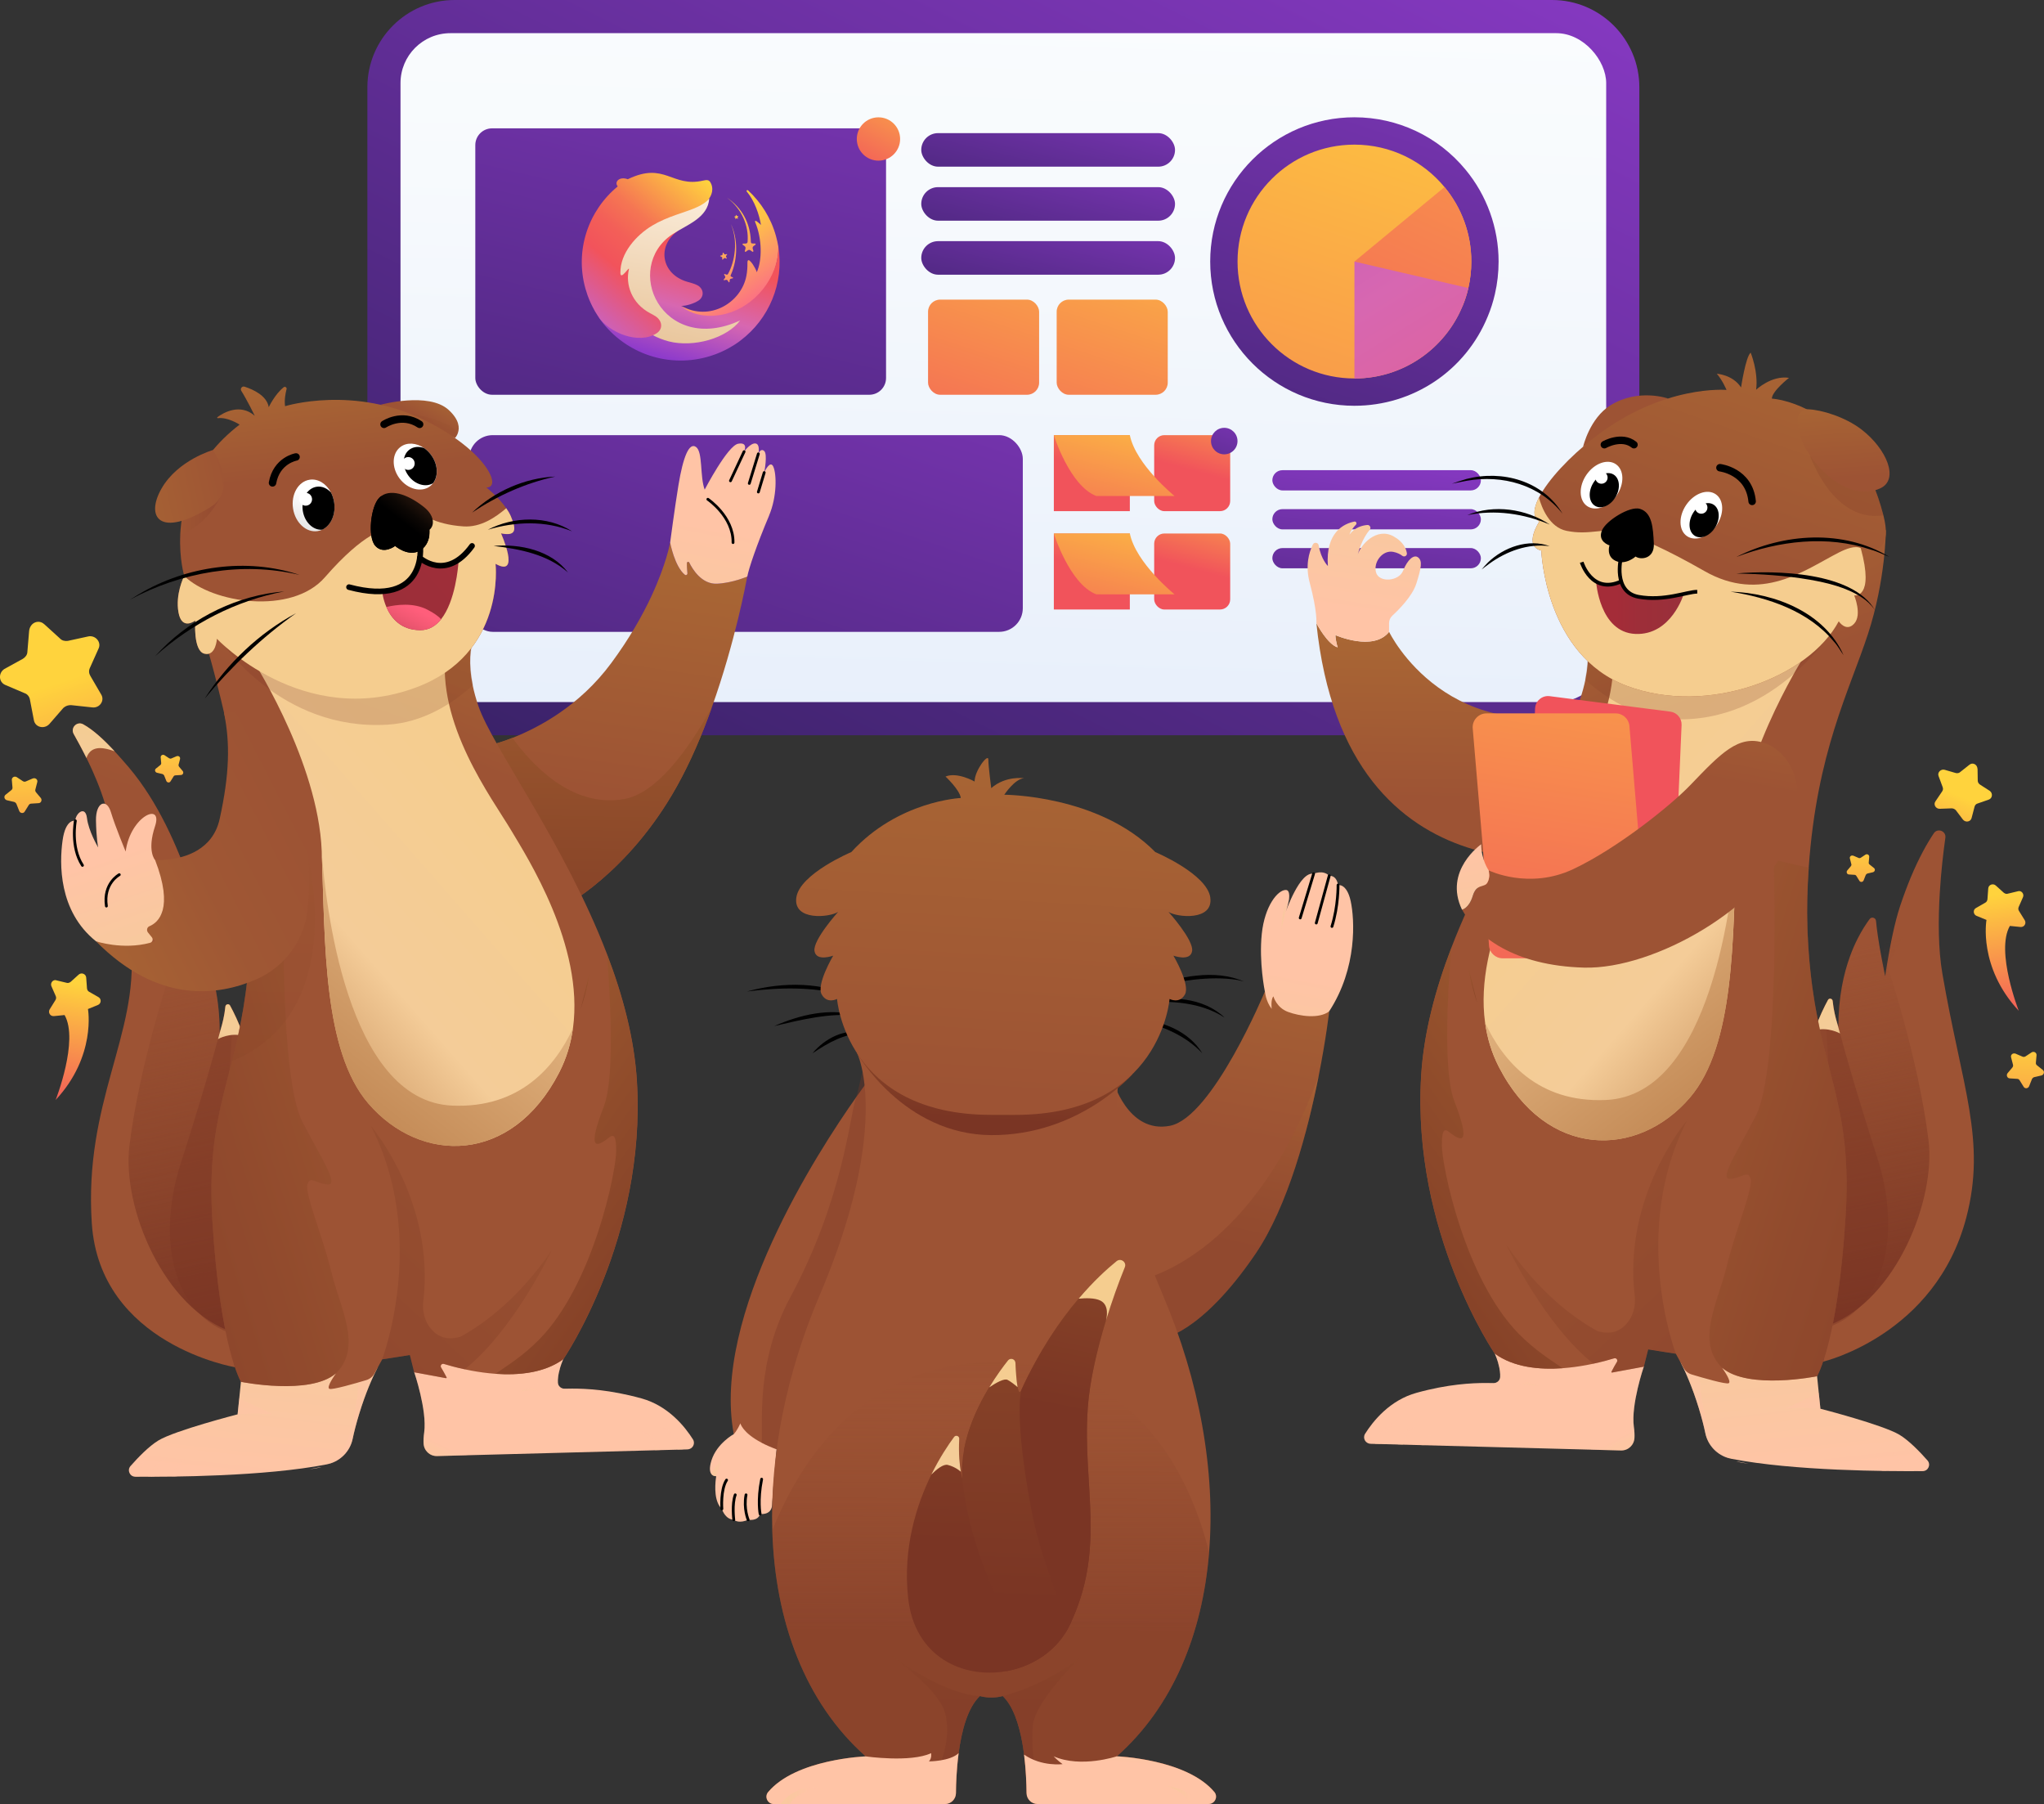 <?xml version="1.0" encoding="UTF-8"?><svg xmlns="http://www.w3.org/2000/svg" xmlns:xlink="http://www.w3.org/1999/xlink" viewBox="0 0 547.31 482.95"><rect x="0" y="0" width="547.31" height="482.95" fill="#333333" stroke="none"/><defs><style>.cls-1{stroke-width:1.5px;}.cls-1,.cls-2,.cls-3,.cls-4{fill:none;stroke:#000;stroke-miterlimit:10;}.cls-1,.cls-2,.cls-4{stroke-linecap:round;}.cls-5{fill:url(#linear-gradient-135);}.cls-5,.cls-6,.cls-7{opacity:.51;}.cls-8{fill:url(#linear-gradient-100);}.cls-8,.cls-9,.cls-10,.cls-11,.cls-12,.cls-13{opacity:.35;}.cls-9{fill:url(#linear-gradient-136);}.cls-10{fill:url(#linear-gradient-131);}.cls-11{fill:url(#linear-gradient-137);}.cls-12{fill:url(#linear-gradient-133);}.cls-14{fill:url(#linear-gradient-132);}.cls-15{fill:url(#linear-gradient-130);}.cls-16{fill:url(#linear-gradient-134);}.cls-17{fill:url(#linear-gradient-139);}.cls-18{fill:url(#linear-gradient-138);}.cls-19{fill:url(#linear-gradient-117);}.cls-20{fill:url(#linear-gradient-118);}.cls-21{fill:url(#linear-gradient-111);}.cls-22{fill:url(#linear-gradient-112);}.cls-23{fill:url(#linear-gradient-127);}.cls-24{fill:url(#linear-gradient-128);}.cls-25{fill:url(#linear-gradient-113);}.cls-26{fill:url(#linear-gradient-114);}.cls-27{fill:url(#linear-gradient-115);}.cls-28{fill:url(#linear-gradient-119);}.cls-29{fill:url(#linear-gradient-106);}.cls-30{fill:url(#linear-gradient-123);}.cls-31{fill:url(#linear-gradient-129);}.cls-32{fill:url(#linear-gradient-122);}.cls-33{fill:url(#linear-gradient-121);}.cls-34{fill:url(#linear-gradient-101);}.cls-35{fill:url(#linear-gradient-126);}.cls-36{fill:url(#linear-gradient-125);}.cls-37{fill:url(#linear-gradient-124);}.cls-38{fill:url(#linear-gradient-120);}.cls-39{fill:url(#linear-gradient-151);}.cls-40{fill:url(#linear-gradient-150);}.cls-41{fill:url(#linear-gradient-148);}.cls-42{fill:url(#linear-gradient-149);}.cls-43{fill:url(#linear-gradient-146);}.cls-44{fill:url(#linear-gradient-141);}.cls-45{fill:url(#linear-gradient-140);}.cls-46{fill:url(#linear-gradient-147);}.cls-47{fill:url(#linear-gradient);}.cls-47,.cls-48,.cls-49,.cls-50,.cls-51,.cls-52,.cls-53,.cls-54,.cls-55,.cls-56,.cls-57,.cls-58,.cls-59,.cls-60,.cls-61,.cls-62,.cls-63,.cls-64,.cls-65,.cls-66,.cls-67,.cls-68,.cls-69,.cls-70,.cls-71,.cls-72,.cls-73,.cls-74,.cls-75,.cls-76,.cls-77{mix-blend-mode:multiply;}.cls-47,.cls-48,.cls-49,.cls-50,.cls-51,.cls-52,.cls-53,.cls-54,.cls-55,.cls-56,.cls-57,.cls-65,.cls-66,.cls-67,.cls-68,.cls-69,.cls-70,.cls-71,.cls-72,.cls-73,.cls-74,.cls-75,.cls-76{opacity:.42;}.cls-48{fill:url(#linear-gradient-78);}.cls-49{fill:url(#linear-gradient-77);}.cls-50{fill:url(#linear-gradient-76);}.cls-51{fill:url(#linear-gradient-75);}.cls-52{fill:url(#linear-gradient-70);}.cls-53{fill:url(#linear-gradient-73);}.cls-54{fill:url(#linear-gradient-71);}.cls-55{fill:url(#linear-gradient-72);}.cls-56{fill:url(#linear-gradient-43);}.cls-57{fill:url(#linear-gradient-91);}.cls-58{fill:url(#linear-gradient-93);}.cls-58,.cls-59{opacity:.28;}.cls-59{fill:url(#linear-gradient-45);}.cls-60{fill:url(#linear-gradient-32);}.cls-60,.cls-61,.cls-62,.cls-63,.cls-64,.cls-77{opacity:.21;}.cls-61{fill:url(#linear-gradient-34);}.cls-62{fill:url(#linear-gradient-51);}.cls-63{fill:url(#linear-gradient-48);}.cls-64{fill:url(#linear-gradient-98);}.cls-2{stroke-width:2px;}.cls-13{fill:url(#linear-gradient-66);}.cls-78{fill:url(#linear-gradient-8);}.cls-79{fill:url(#linear-gradient-9);}.cls-80{fill:url(#linear-gradient-3);}.cls-81{fill:url(#linear-gradient-4);}.cls-82{fill:url(#linear-gradient-2);}.cls-83{fill:url(#linear-gradient-6);}.cls-84{fill:url(#linear-gradient-7);}.cls-85{fill:url(#linear-gradient-5);}.cls-86{fill:url(#linear-gradient-40);}.cls-86,.cls-87{opacity:.4;}.cls-87{fill:url(#linear-gradient-88);}.cls-6{fill:url(#linear-gradient-47);}.cls-7{fill:url(#linear-gradient-95);}.cls-88{fill:url(#linear-gradient-64);}.cls-88,.cls-89{opacity:.9;}.cls-89{fill:url(#linear-gradient-99);}.cls-90{fill:url(#linear-gradient-59);}.cls-91{fill:url(#linear-gradient-57);}.cls-92{fill:url(#linear-gradient-58);}.cls-93{fill:url(#linear-gradient-55);}.cls-94{fill:url(#linear-gradient-56);}.cls-95{fill:url(#linear-gradient-53);}.cls-96{fill:url(#linear-gradient-54);}.cls-97{fill:url(#linear-gradient-52);}.cls-98{fill:url(#linear-gradient-50);}.cls-99{fill:url(#linear-gradient-79);}.cls-100{fill:url(#linear-gradient-74);}.cls-101{fill:url(#linear-gradient-68);}.cls-102{fill:url(#linear-gradient-67);}.cls-103{fill:url(#linear-gradient-69);}.cls-104{fill:url(#linear-gradient-63);}.cls-105{fill:url(#linear-gradient-65);}.cls-106{fill:url(#linear-gradient-60);}.cls-107{fill:url(#linear-gradient-62);}.cls-108{fill:url(#linear-gradient-61);}.cls-109{fill:url(#linear-gradient-96);}.cls-110{fill:url(#linear-gradient-97);}.cls-111{fill:url(#linear-gradient-94);}.cls-112{fill:url(#linear-gradient-92);}.cls-113{fill:url(#linear-gradient-90);}.cls-114{fill:url(#linear-gradient-81);}.cls-115{fill:url(#linear-gradient-80);}.cls-116{fill:url(#linear-gradient-89);}.cls-117{fill:url(#linear-gradient-87);}.cls-118{fill:url(#linear-gradient-86);}.cls-119{fill:url(#linear-gradient-85);}.cls-120{fill:url(#linear-gradient-84);}.cls-121{fill:url(#linear-gradient-83);}.cls-122{fill:url(#linear-gradient-82);}.cls-123{fill:url(#linear-gradient-41);}.cls-124{fill:url(#linear-gradient-42);}.cls-125{fill:url(#linear-gradient-46);}.cls-126{fill:url(#linear-gradient-44);}.cls-127{fill:url(#linear-gradient-49);}.cls-128{fill:url(#linear-gradient-14);}.cls-129{fill:url(#linear-gradient-18);}.cls-130{fill:url(#linear-gradient-22);}.cls-131{fill:url(#linear-gradient-20);}.cls-132{fill:url(#linear-gradient-21);}.cls-133{fill:url(#linear-gradient-23);}.cls-134{fill:url(#linear-gradient-15);}.cls-135{fill:url(#linear-gradient-19);}.cls-136{fill:url(#linear-gradient-16);}.cls-137{fill:url(#linear-gradient-17);}.cls-138{fill:url(#linear-gradient-13);}.cls-139{fill:url(#linear-gradient-12);}.cls-140{fill:url(#linear-gradient-10);}.cls-141{fill:url(#linear-gradient-11);}.cls-142{fill:url(#linear-gradient-27);}.cls-143{fill:url(#linear-gradient-24);}.cls-144{fill:url(#linear-gradient-26);}.cls-145{fill:url(#linear-gradient-38);}.cls-146{fill:url(#linear-gradient-35);}.cls-147{fill:url(#linear-gradient-37);}.cls-148{fill:url(#linear-gradient-39);}.cls-149{fill:url(#linear-gradient-36);}.cls-150{fill:url(#linear-gradient-25);}.cls-151{fill:url(#linear-gradient-28);}.cls-152{fill:url(#linear-gradient-29);}.cls-153{fill:url(#linear-gradient-33);}.cls-154{fill:url(#linear-gradient-30);}.cls-155{fill:url(#linear-gradient-31);}.cls-156{isolation:isolate;}.cls-4{stroke-width:.75px;}.cls-65{fill:url(#linear-gradient-110);}.cls-66{fill:url(#linear-gradient-109);}.cls-67{fill:url(#linear-gradient-108);}.cls-68{fill:url(#linear-gradient-107);}.cls-69{fill:url(#linear-gradient-104);}.cls-70{fill:url(#linear-gradient-103);}.cls-71{fill:url(#linear-gradient-105);}.cls-72{fill:url(#linear-gradient-102);}.cls-73{fill:url(#linear-gradient-143);}.cls-74{fill:url(#linear-gradient-144);}.cls-75{fill:url(#linear-gradient-145);}.cls-76{fill:url(#linear-gradient-142);}.cls-77{fill:url(#linear-gradient-116);}</style><linearGradient id="linear-gradient" x1="194.39" y1="395.44" x2="194.52" y2="395.44" gradientTransform="matrix(1, 0, 0, 1, 0, 0)" gradientUnits="userSpaceOnUse"><stop offset=".18" stop-color="#f2ce96"/><stop offset=".22" stop-color="#f2cd97"/><stop offset=".74" stop-color="#ffc4a6"/></linearGradient><linearGradient id="linear-gradient-2" x1="355.33" y1="-77.23" x2="96.33" y2="447.65" gradientTransform="translate(170.25 367.08) rotate(-90)" gradientUnits="userSpaceOnUse"><stop offset="0" stop-color="#8e3bcb"/><stop offset=".9" stop-color="#0f1536"/></linearGradient><linearGradient id="linear-gradient-3" x1="275.09" y1="-117.32" x2="255.12" y2="552.87" gradientTransform="matrix(1, 0, 0, 1, 0, 0)" gradientUnits="userSpaceOnUse"><stop offset=".06" stop-color="#fff"/><stop offset=".25" stop-color="#f7fafd"/><stop offset=".53" stop-color="#e3ecfa"/><stop offset=".87" stop-color="#c1d5f6"/><stop offset="1" stop-color="#b3ccf4"/></linearGradient><linearGradient id="linear-gradient-4" x1="211.03" y1="-51.37" x2="116.62" y2="347.01" gradientTransform="matrix(1, 0, 0, 1, 0, 0)" xlink:href="#linear-gradient-2"/><linearGradient id="linear-gradient-5" x1="165.85" y1="371.38" x2="174.58" y2="355.1" gradientTransform="translate(24.94 427.11) scale(1 -1)" gradientUnits="userSpaceOnUse"><stop offset="0" stop-color="#ffcf3e"/><stop offset="1" stop-color="#fd9668"/></linearGradient><linearGradient id="linear-gradient-6" x1="162.62" y1="367.04" x2="176.05" y2="346.94" gradientTransform="translate(24.94 427.11) scale(1 -1)" gradientUnits="userSpaceOnUse"><stop offset="0" stop-color="#ffcf3e"/><stop offset=".31" stop-color="#fec347"/><stop offset="1" stop-color="#fc7481"/></linearGradient><linearGradient id="linear-gradient-7" x1="154.72" y1="330.9" x2="162.51" y2="357.86" gradientTransform="translate(24.94 427.11) scale(1 -1)" gradientUnits="userSpaceOnUse"><stop offset="0" stop-color="#8e3bcb"/><stop offset=".5" stop-color="#d767b1"/><stop offset="1" stop-color="#f2535b"/></linearGradient><linearGradient id="linear-gradient-8" x1="153.22" y1="332.71" x2="161.7" y2="373.6" gradientTransform="translate(24.94 427.11) scale(1 -1)" gradientUnits="userSpaceOnUse"><stop offset="0" stop-color="#e8c499"/><stop offset="1" stop-color="#faebd8"/></linearGradient><linearGradient id="linear-gradient-9" x1="132.99" y1="343.05" x2="163.54" y2="379.65" gradientTransform="translate(24.94 427.11) scale(1 -1)" gradientUnits="userSpaceOnUse"><stop offset="0" stop-color="#cc61b9"/><stop offset=".3" stop-color="#f2535b"/><stop offset=".46" stop-color="#f35f58"/><stop offset=".61" stop-color="#f57553"/><stop offset="1" stop-color="#ffd33e"/></linearGradient><linearGradient id="linear-gradient-10" x1="287.64" y1="10.63" x2="264.7" y2="107.43" gradientTransform="matrix(1, 0, 0, 1, 0, 0)" xlink:href="#linear-gradient-2"/><linearGradient id="linear-gradient-11" x1="287.64" y1="25.09" x2="264.7" y2="121.89" gradientTransform="matrix(1, 0, 0, 1, 0, 0)" xlink:href="#linear-gradient-2"/><linearGradient id="linear-gradient-12" x1="287.64" y1="39.55" x2="264.7" y2="136.35" gradientTransform="matrix(1, 0, 0, 1, 0, 0)" xlink:href="#linear-gradient-2"/><linearGradient id="linear-gradient-13" x1="286.24" y1="24.03" x2="247.75" y2="140.06" gradientTransform="matrix(1, 0, 0, 1, 0, 0)" gradientUnits="userSpaceOnUse"><stop offset="0" stop-color="#ffd33d"/><stop offset="1" stop-color="#f1535b"/></linearGradient><linearGradient id="linear-gradient-14" x1="317.28" y1="34.26" x2="278.79" y2="150.29" xlink:href="#linear-gradient-13"/><linearGradient id="linear-gradient-15" x1="395.31" y1="-28.39" x2="288.19" y2="294.55" gradientTransform="matrix(1, 0, 0, 1, 0, 0)" xlink:href="#linear-gradient-2"/><linearGradient id="linear-gradient-16" x1="389.13" y1="-9.76" x2="302.28" y2="252.06" xlink:href="#linear-gradient-13"/><linearGradient id="linear-gradient-17" x1="444.87" y1="-70.77" x2="345.86" y2="143.75" xlink:href="#linear-gradient-13"/><linearGradient id="linear-gradient-18" x1="293.11" y1="-47.09" x2="448.66" y2="202.9" gradientTransform="matrix(1, 0, 0, 1, 0, 0)" gradientUnits="userSpaceOnUse"><stop offset="0" stop-color="#8e3bcb"/><stop offset=".5" stop-color="#d767b1"/><stop offset="1" stop-color="#f2535b"/></linearGradient><linearGradient id="linear-gradient-19" x1="239.18" y1="23.93" x2="109.74" y2="414.11" gradientTransform="matrix(1, 0, 0, 1, 0, 0)" xlink:href="#linear-gradient-2"/><linearGradient id="linear-gradient-20" x1="327.61" y1="95.37" x2="319.41" y2="125.99" xlink:href="#linear-gradient-13"/><linearGradient id="linear-gradient-21" x1="327.61" y1="121.69" x2="319.41" y2="152.31" xlink:href="#linear-gradient-13"/><linearGradient id="linear-gradient-22" x1="301.18" y1="93.75" x2="292.55" y2="125.95" xlink:href="#linear-gradient-13"/><linearGradient id="linear-gradient-23" x1="304.32" y1="100.05" x2="291.07" y2="154.56" xlink:href="#linear-gradient-13"/><linearGradient id="linear-gradient-24" x1="301.18" y1="120.08" x2="292.55" y2="152.28" xlink:href="#linear-gradient-13"/><linearGradient id="linear-gradient-25" x1="304.32" y1="126.38" x2="291.07" y2="180.89" xlink:href="#linear-gradient-13"/><linearGradient id="linear-gradient-26" x1="370.55" y1="114.63" x2="352.91" y2="241.09" gradientTransform="matrix(1, 0, 0, 1, 0, 0)" xlink:href="#linear-gradient-2"/><linearGradient id="linear-gradient-27" x1="371.78" y1="116.24" x2="354.14" y2="242.7" gradientTransform="matrix(1, 0, 0, 1, 0, 0)" xlink:href="#linear-gradient-2"/><linearGradient id="linear-gradient-28" x1="373.01" y1="117.85" x2="355.37" y2="244.31" gradientTransform="matrix(1, 0, 0, 1, 0, 0)" xlink:href="#linear-gradient-2"/><linearGradient id="linear-gradient-29" x1="247.46" y1="13.91" x2="229.63" y2="47.84" xlink:href="#linear-gradient-13"/><linearGradient id="linear-gradient-30" x1="333.71" y1="101.17" x2="309.22" y2="171.42" gradientTransform="matrix(1, 0, 0, 1, 0, 0)" xlink:href="#linear-gradient-2"/><linearGradient id="linear-gradient-31" x1="124.53" y1="87.74" x2="107.49" y2="121.67" gradientTransform="matrix(1, 0, 0, 1, 0, 0)" gradientUnits="userSpaceOnUse"><stop offset=".15" stop-color="#ffd33d"/><stop offset=".16" stop-color="#fdd250"/><stop offset=".2" stop-color="#f8cf77"/><stop offset=".24" stop-color="#f5cd8f"/><stop offset=".26" stop-color="#f4cc98"/><stop offset=".48" stop-color="#aa6834"/><stop offset=".7" stop-color="#9d5334"/></linearGradient><linearGradient id="linear-gradient-32" x1="136.55" y1="97.99" x2="74.79" y2="141.11" gradientTransform="matrix(1, 0, 0, 1, 0, 0)" gradientUnits="userSpaceOnUse"><stop offset="0" stop-color="#a36031"/><stop offset=".6" stop-color="#854127"/><stop offset=".74" stop-color="#7a3524"/></linearGradient><linearGradient id="linear-gradient-33" x1="80.64" y1="40.8" x2="93.87" y2="163.29" xlink:href="#linear-gradient-31"/><linearGradient id="linear-gradient-34" x1="48.26" y1="136.07" x2="59.51" y2="136.07" xlink:href="#linear-gradient-32"/><linearGradient id="linear-gradient-35" x1="177.13" y1="97.01" x2="152.94" y2="261.23" gradientTransform="matrix(1, 0, 0, 1, 0, 0)" gradientUnits="userSpaceOnUse"><stop offset=".28" stop-color="#aa6834"/><stop offset=".7" stop-color="#9d5334"/></linearGradient><linearGradient id="linear-gradient-36" x1="161.19" y1="162.96" x2="158.5" y2="305.53" xlink:href="#linear-gradient-32"/><linearGradient id="linear-gradient-37" x1="177.27" y1="216.96" x2="198.04" y2="113.81" xlink:href="#linear-gradient"/><linearGradient id="linear-gradient-38" x1="106.64" y1="125.74" x2="59.27" y2="270.06" gradientTransform="matrix(1, 0, 0, 1, 0, 0)" gradientUnits="userSpaceOnUse"><stop offset=".15" stop-color="#ffd33d"/><stop offset=".16" stop-color="#fdd250"/><stop offset=".2" stop-color="#f8cf77"/><stop offset=".24" stop-color="#f5cd8f"/><stop offset=".26" stop-color="#f4cc98"/><stop offset=".48" stop-color="#aa6834"/><stop offset=".5" stop-color="#a76334"/><stop offset=".59" stop-color="#9f5734"/><stop offset=".67" stop-color="#9d5334"/></linearGradient><linearGradient id="linear-gradient-39" x1="12.49" y1="112.12" x2="73.37" y2="418.19" gradientTransform="matrix(1, 0, 0, 1, 0, 0)" gradientUnits="userSpaceOnUse"><stop offset=".46" stop-color="#854127" stop-opacity="0"/><stop offset=".8" stop-color="#7a3524"/></linearGradient><linearGradient id="linear-gradient-40" x1="153.39" y1="228.08" x2="77.47" y2="297.64" gradientTransform="matrix(1, 0, 0, 1, 0, 0)" gradientUnits="userSpaceOnUse"><stop offset=".15" stop-color="#f5cc8f"/><stop offset=".16" stop-color="#f4cc98"/><stop offset=".39" stop-color="#aa6834"/><stop offset=".43" stop-color="#a36031"/><stop offset=".63" stop-color="#854127"/><stop offset=".74" stop-color="#7a3524"/></linearGradient><linearGradient id="linear-gradient-41" x1="67.21" y1="255.11" x2="50.04" y2="326.11" gradientTransform="matrix(1, 0, 0, 1, 0, 0)" gradientUnits="userSpaceOnUse"><stop offset=".14" stop-color="#f5cd8f"/><stop offset=".31" stop-color="#f4cc98"/><stop offset=".51" stop-color="#aa6834"/><stop offset=".75" stop-color="#9d5334"/></linearGradient><linearGradient id="linear-gradient-42" x1="75.92" y1="306.6" x2="62.52" y2="427.51" xlink:href="#linear-gradient"/><linearGradient id="linear-gradient-43" x1="105.47" y1="278.28" x2="97.2" y2="354.14" xlink:href="#linear-gradient"/><linearGradient id="linear-gradient-44" x1="126.6" y1="418.82" x2="146.35" y2="380.87" gradientTransform="matrix(1, 0, 0, 1, 0, 0)" gradientUnits="userSpaceOnUse"><stop offset=".02" stop-color="#f2ce96"/><stop offset=".07" stop-color="#f2cd97"/><stop offset=".59" stop-color="#ffc4a6"/></linearGradient><linearGradient id="linear-gradient-45" x1="108.38" y1="397.14" x2="117.89" y2="378.86" xlink:href="#linear-gradient"/><linearGradient id="linear-gradient-46" x1="221.78" y1="-24.62" x2="35.87" y2="436.01" gradientTransform="matrix(1, 0, 0, 1, 0, 0)" gradientUnits="userSpaceOnUse"><stop offset=".15" stop-color="#ffd33d"/><stop offset=".16" stop-color="#fdd250"/><stop offset=".2" stop-color="#f8cf77"/><stop offset=".24" stop-color="#f5cd8f"/><stop offset=".26" stop-color="#f4cc98"/><stop offset=".41" stop-color="#aa6834"/><stop offset=".5" stop-color="#9d5334"/></linearGradient><linearGradient id="linear-gradient-47" x1="249.95" y1="246.71" x2="-48.76" y2="341.49" xlink:href="#linear-gradient-40"/><linearGradient id="linear-gradient-48" x1="74.36" y1="204.33" x2="71.66" y2="346.83" xlink:href="#linear-gradient-32"/><linearGradient id="linear-gradient-49" x1="166.29" y1="182.71" x2="-74.63" y2="393.9" xlink:href="#linear-gradient-41"/><linearGradient id="linear-gradient-50" x1="198.61" y1="155.48" x2="-9.91" y2="421.29" gradientTransform="matrix(1, 0, 0, 1, 0, 0)" gradientUnits="userSpaceOnUse"><stop offset=".14" stop-color="#f5cd8f"/><stop offset=".25" stop-color="#f4cc98"/><stop offset=".66" stop-color="#aa6834"/><stop offset=".75" stop-color="#9d5334"/></linearGradient><linearGradient id="linear-gradient-51" x1="116.55" y1="109.22" x2="79.32" y2="215.63" xlink:href="#linear-gradient-32"/><linearGradient id="linear-gradient-52" x1="87.95" y1="63.08" x2="80.21" y2="-83.26" xlink:href="#linear-gradient-41"/><linearGradient id="linear-gradient-53" x1="-15.61" y1="144.62" x2="69.92" y2="126.32" gradientTransform="matrix(1, 0, 0, 1, 0, 0)" gradientUnits="userSpaceOnUse"><stop offset=".15" stop-color="#ffd33d"/><stop offset=".16" stop-color="#fdd250"/><stop offset=".2" stop-color="#f8cf77"/><stop offset=".24" stop-color="#f5cd8f"/><stop offset=".26" stop-color="#f4cc98"/><stop offset=".48" stop-color="#aa6834"/><stop offset=".93" stop-color="#9d5334"/></linearGradient><linearGradient id="linear-gradient-54" x1="84.7" y1="133.98" x2="45.19" y2="206.79" gradientTransform="matrix(1, 0, 0, 1, 0, 0)" gradientUnits="userSpaceOnUse"><stop offset="0" stop-color="#fff"/><stop offset="1" stop-color="#000"/></linearGradient><linearGradient id="linear-gradient-55" x1="132.9" y1="121.03" x2="151.57" y2="117.68" xlink:href="#linear-gradient-54"/><linearGradient id="linear-gradient-56" x1="78.85" y1="98.9" x2="22.47" y2="270.71" xlink:href="#linear-gradient-38"/><linearGradient id="linear-gradient-57" x1="74.46" y1="136.54" x2="65.12" y2="140.19" xlink:href="#linear-gradient-54"/><linearGradient id="linear-gradient-58" x1="101.94" y1="126.96" x2="92.6" y2="130.6" xlink:href="#linear-gradient-54"/><linearGradient id="linear-gradient-59" x1="153.63" y1="122.6" x2="79.27" y2="190" gradientTransform="matrix(1, 0, 0, 1, 0, 0)" gradientUnits="userSpaceOnUse"><stop offset=".23" stop-color="#a42c38"/><stop offset=".52" stop-color="#9d2e39"/><stop offset="1" stop-color="#99303a"/></linearGradient><linearGradient id="linear-gradient-60" x1="123.73" y1="149.21" x2="122.27" y2="150.54" xlink:href="#linear-gradient-59"/><linearGradient id="linear-gradient-61" x1="121.97" y1="121.41" x2="97.84" y2="152.3" gradientTransform="matrix(1, 0, 0, 1, 0, 0)" gradientUnits="userSpaceOnUse"><stop offset=".09" stop-color="#854a2b"/><stop offset=".19" stop-color="#663821"/><stop offset=".37" stop-color="#2f1a0f"/><stop offset=".51" stop-color="#0c0704"/><stop offset=".59" stop-color="#000"/></linearGradient><linearGradient id="linear-gradient-62" x1="-149.57" y1="335.48" x2="194.99" y2="159.96" xlink:href="#linear-gradient-38"/><linearGradient id="linear-gradient-63" x1="50.6" y1="289.86" x2="22.09" y2="207.18" xlink:href="#linear-gradient"/><linearGradient id="linear-gradient-64" x1="-54.38" y1="169.82" x2="325.27" y2="436.3" gradientTransform="matrix(1, 0, 0, 1, 0, 0)" gradientUnits="userSpaceOnUse"><stop offset=".15" stop-color="#f5cc8f"/><stop offset=".16" stop-color="#f4cc98"/><stop offset=".39" stop-color="#aa6834"/><stop offset=".43" stop-color="#a36031"/><stop offset=".6" stop-color="#854127"/><stop offset=".74" stop-color="#7a3524"/></linearGradient><linearGradient id="linear-gradient-65" x1="116.02" y1="154.48" x2="101.07" y2="182.13" gradientTransform="matrix(1, 0, 0, 1, 0, 0)" gradientUnits="userSpaceOnUse"><stop offset=".31" stop-color="#ff5e7b"/><stop offset=".4" stop-color="#f45974"/><stop offset=".58" stop-color="#d74c64"/><stop offset=".81" stop-color="#a8374a"/><stop offset="1" stop-color="#7b2331"/></linearGradient><linearGradient id="linear-gradient-66" x1="272.31" y1="163.3" x2="26.46" y2="425.38" xlink:href="#linear-gradient-40"/><linearGradient id="linear-gradient-67" x1="118.91" y1="119.06" x2="105.98" y2="142.74" gradientTransform="matrix(1, 0, 0, 1, 0, 0)" gradientUnits="userSpaceOnUse"><stop offset=".09" stop-color="#854a2b"/><stop offset=".2" stop-color="#663821"/><stop offset=".4" stop-color="#2f1a0f"/><stop offset=".56" stop-color="#0c0704"/><stop offset=".64" stop-color="#000"/></linearGradient><linearGradient id="linear-gradient-68" x1="29.02" y1="181.94" x2="13.75" y2="245.08" xlink:href="#linear-gradient-41"/><linearGradient id="linear-gradient-69" x1="156.83" y1="256.21" x2="156.37" y2="280.99" xlink:href="#linear-gradient-32"/><linearGradient id="linear-gradient-70" x1="70.29" y1="360.93" x2="68.97" y2="373.03" xlink:href="#linear-gradient"/><linearGradient id="linear-gradient-71" x1="45.25" y1="370.26" x2="43.42" y2="387.07" xlink:href="#linear-gradient"/><linearGradient id="linear-gradient-72" x1="49.68" y1="375.16" x2="48.21" y2="388.64" xlink:href="#linear-gradient"/><linearGradient id="linear-gradient-73" x1="40.64" y1="369.85" x2="38.78" y2="386.89" xlink:href="#linear-gradient"/><linearGradient id="linear-gradient-74" x1="84.94" y1="389.17" x2="84.63" y2="392.07" xlink:href="#linear-gradient"/><linearGradient id="linear-gradient-75" x1="141.82" y1="380.18" x2="146.98" y2="370.24" xlink:href="#linear-gradient"/><linearGradient id="linear-gradient-76" x1="177.97" y1="388.3" x2="179.66" y2="385.03" xlink:href="#linear-gradient"/><linearGradient id="linear-gradient-77" x1="172.7" y1="388.54" x2="174.13" y2="385.79" xlink:href="#linear-gradient"/><linearGradient id="linear-gradient-78" x1="168.16" y1="388.68" x2="169.04" y2="387" xlink:href="#linear-gradient"/><linearGradient id="linear-gradient-79" x1="1492.03" y1="-550.93" x2="1499.39" y2="-486.6" gradientTransform="translate(-1559 375.6) rotate(15.15)" gradientUnits="userSpaceOnUse"><stop offset=".46" stop-color="#ffd33d"/><stop offset="1" stop-color="#f1535b"/></linearGradient><linearGradient id="linear-gradient-80" x1="-100.68" y1="765.93" x2="-102.05" y2="830.43" gradientTransform="translate(-149.68 -571.82) rotate(-19.82)" xlink:href="#linear-gradient-13"/><linearGradient id="linear-gradient-81" x1="5.82" y1="203.92" x2="7.41" y2="252.01" xlink:href="#linear-gradient-13"/><linearGradient id="linear-gradient-82" x1="45.05" y1="199.06" x2="46.26" y2="235.56" xlink:href="#linear-gradient-13"/><linearGradient id="linear-gradient-83" x1="436.23" y1="82.46" x2="434.97" y2="122.7" gradientTransform="matrix(1, 0, 0, 1, 0, 0)" gradientUnits="userSpaceOnUse"><stop offset=".16" stop-color="#f4cc98"/><stop offset=".2" stop-color="#aa6834"/><stop offset=".5" stop-color="#9d5334"/></linearGradient><linearGradient id="linear-gradient-84" x1="391.81" y1="135.66" x2="389.05" y2="292.64" xlink:href="#linear-gradient-83"/><linearGradient id="linear-gradient-85" x1="374.97" y1="88.54" x2="359.14" y2="190.93" xlink:href="#linear-gradient"/><linearGradient id="linear-gradient-86" x1="570.45" y1="105.2" x2="517.28" y2="267.21" xlink:href="#linear-gradient-38"/><linearGradient id="linear-gradient-87" x1="464" y1="123.92" x2="520.49" y2="407.91" xlink:href="#linear-gradient-39"/><linearGradient id="linear-gradient-88" x1="-2930.56" y1="226.58" x2="-3006.49" y2="296.14" gradientTransform="translate(-2532.89) rotate(-180) scale(1 -1)" xlink:href="#linear-gradient-40"/><linearGradient id="linear-gradient-89" x1="-3016.74" y1="253.6" x2="-3033.91" y2="324.61" gradientTransform="translate(-2532.89) rotate(-180) scale(1 -1)" xlink:href="#linear-gradient-41"/><linearGradient id="linear-gradient-90" x1="-3008.04" y1="305.1" x2="-3021.43" y2="426" gradientTransform="translate(-2532.89) rotate(-180) scale(1 -1)" xlink:href="#linear-gradient"/><linearGradient id="linear-gradient-91" x1="-2978.49" y1="276.78" x2="-2986.75" y2="352.64" gradientTransform="translate(-2532.89) rotate(-180) scale(1 -1)" xlink:href="#linear-gradient"/><linearGradient id="linear-gradient-92" x1="-2957.35" y1="417.32" x2="-2937.6" y2="379.36" gradientTransform="translate(-2532.89) rotate(-180) scale(1 -1)" xlink:href="#linear-gradient-44"/><linearGradient id="linear-gradient-93" x1="-2975.57" y1="395.64" x2="-2966.06" y2="377.36" gradientTransform="translate(-2532.89) rotate(-180) scale(1 -1)" xlink:href="#linear-gradient"/><linearGradient id="linear-gradient-94" x1="-2868.12" y1="-36.03" x2="-3057.08" y2="432.16" gradientTransform="translate(-2532.89) rotate(-180) scale(1 -1)" xlink:href="#linear-gradient-46"/><linearGradient id="linear-gradient-95" x1="-2834.01" y1="245.21" x2="-3132.71" y2="339.99" gradientTransform="translate(-2532.89) rotate(-180) scale(1 -1)" xlink:href="#linear-gradient-40"/><linearGradient id="linear-gradient-96" x1="-2917.66" y1="181.21" x2="-3158.58" y2="392.4" gradientTransform="translate(-2532.89) rotate(-180) scale(1 -1)" xlink:href="#linear-gradient-41"/><linearGradient id="linear-gradient-97" x1="-2885.35" y1="153.98" x2="-3093.86" y2="419.79" gradientTransform="translate(-2532.89) rotate(-180) scale(1 -1)" xlink:href="#linear-gradient-50"/><linearGradient id="linear-gradient-98" x1="-2969.11" y1="107.71" x2="-3005.94" y2="212.95" gradientTransform="translate(-2532.89) rotate(-180) scale(1 -1)" xlink:href="#linear-gradient-32"/><linearGradient id="linear-gradient-99" x1="-3138.33" y1="168.32" x2="-2758.69" y2="434.8" gradientTransform="translate(-2532.89) rotate(-180) scale(1 -1)" xlink:href="#linear-gradient-64"/><linearGradient id="linear-gradient-100" x1="-2811.64" y1="161.8" x2="-3057.49" y2="423.88" gradientTransform="translate(-2532.89) rotate(-180) scale(1 -1)" xlink:href="#linear-gradient-40"/><linearGradient id="linear-gradient-101" x1="-2927.12" y1="254.71" x2="-2927.59" y2="279.49" gradientTransform="translate(-2532.89) rotate(-180) scale(1 -1)" xlink:href="#linear-gradient-32"/><linearGradient id="linear-gradient-102" x1="-3013.67" y1="359.43" x2="-3014.99" y2="371.53" gradientTransform="translate(-2532.89) rotate(-180) scale(1 -1)" xlink:href="#linear-gradient"/><linearGradient id="linear-gradient-103" x1="-3038.7" y1="368.76" x2="-3040.53" y2="385.57" gradientTransform="translate(-2532.89) rotate(-180) scale(1 -1)" xlink:href="#linear-gradient"/><linearGradient id="linear-gradient-104" x1="-3034.27" y1="373.66" x2="-3035.74" y2="387.14" gradientTransform="translate(-2532.89) rotate(-180) scale(1 -1)" xlink:href="#linear-gradient"/><linearGradient id="linear-gradient-105" x1="-3043.31" y1="368.35" x2="-3045.17" y2="385.39" gradientTransform="translate(-2532.89) rotate(-180) scale(1 -1)" xlink:href="#linear-gradient"/><linearGradient id="linear-gradient-106" x1="-2999.01" y1="387.67" x2="-2999.33" y2="390.57" gradientTransform="translate(-2532.89) rotate(-180) scale(1 -1)" xlink:href="#linear-gradient"/><linearGradient id="linear-gradient-107" x1="-2942.14" y1="378.68" x2="-2936.97" y2="368.74" gradientTransform="translate(-2532.89) rotate(-180) scale(1 -1)" xlink:href="#linear-gradient"/><linearGradient id="linear-gradient-108" x1="-2905.99" y1="386.79" x2="-2904.29" y2="383.53" gradientTransform="translate(-2532.89) rotate(-180) scale(1 -1)" xlink:href="#linear-gradient"/><linearGradient id="linear-gradient-109" x1="-2911.25" y1="387.04" x2="-2909.82" y2="384.28" gradientTransform="translate(-2532.89) rotate(-180) scale(1 -1)" xlink:href="#linear-gradient"/><linearGradient id="linear-gradient-110" x1="-2915.79" y1="387.18" x2="-2914.91" y2="385.5" gradientTransform="translate(-2532.89) rotate(-180) scale(1 -1)" xlink:href="#linear-gradient"/><linearGradient id="linear-gradient-111" x1="-1495.2" y1="233.29" x2="-1487.83" y2="297.61" gradientTransform="translate(-973.88 375.6) rotate(164.85) scale(1 -1)" xlink:href="#linear-gradient-79"/><linearGradient id="linear-gradient-112" x1="-2960.85" y1="-358.98" x2="-2961.61" y2="-323.33" gradientTransform="translate(-2330.81 -647.26) rotate(-156.32) scale(1 -1)" xlink:href="#linear-gradient-13"/><linearGradient id="linear-gradient-113" x1="-3075.55" y1="277.6" x2="-3073.96" y2="325.69" gradientTransform="translate(-2532.89) rotate(-180) scale(1 -1)" xlink:href="#linear-gradient-13"/><linearGradient id="linear-gradient-114" x1="-3031.38" y1="225.67" x2="-3030.17" y2="262.17" gradientTransform="translate(-2532.89) rotate(-180) scale(1 -1)" xlink:href="#linear-gradient-13"/><linearGradient id="linear-gradient-115" x1="493.51" y1="37.21" x2="415.8" y2="261.7" xlink:href="#linear-gradient-83"/><linearGradient id="linear-gradient-116" x1="495.54" y1="95.75" x2="494.12" y2="140.99" xlink:href="#linear-gradient-32"/><linearGradient id="linear-gradient-117" x1="482.36" y1="80.08" x2="499.48" y2="37.27" xlink:href="#linear-gradient-41"/><linearGradient id="linear-gradient-118" x1="491.57" y1="87.95" x2="496.84" y2="168.01" xlink:href="#linear-gradient-83"/><linearGradient id="linear-gradient-119" x1="390.88" y1="458.4" x2="406.57" y2="399.07" gradientTransform="translate(-15.92 -86.01) rotate(-3.91)" xlink:href="#linear-gradient-13"/><linearGradient id="linear-gradient-120" x1="427.37" y1="162.69" x2="450.86" y2="162.69" xlink:href="#linear-gradient-59"/><linearGradient id="linear-gradient-121" x1="439.44" y1="83.57" x2="407.06" y2="293.07" xlink:href="#linear-gradient-13"/><linearGradient id="linear-gradient-122" x1="414.25" y1="162.51" x2="380.49" y2="238.2" gradientTransform="translate(292.91 -297.07) rotate(55.49)" xlink:href="#linear-gradient-54"/><linearGradient id="linear-gradient-123" x1="422.02" y1="137.78" x2="389.54" y2="185.32" xlink:href="#linear-gradient-54"/><linearGradient id="linear-gradient-124" x1="439.53" y1="173.79" x2="405.77" y2="249.47" gradientTransform="translate(311.11 -315.62) rotate(55.49)" xlink:href="#linear-gradient-54"/><linearGradient id="linear-gradient-125" x1="443.99" y1="152.79" x2="411.51" y2="200.32" xlink:href="#linear-gradient-54"/><linearGradient id="linear-gradient-126" x1="453.74" y1="135.13" x2="428.04" y2="275.76" xlink:href="#linear-gradient-83"/><linearGradient id="linear-gradient-127" x1="402.01" y1="282.04" x2="389.62" y2="207.33" xlink:href="#linear-gradient"/><linearGradient id="linear-gradient-128" x1="214.87" y1="352.74" x2="200.84" y2="391.08" xlink:href="#linear-gradient-44"/><linearGradient id="linear-gradient-129" x1="335.07" y1="327.81" x2="352.78" y2="237.33" xlink:href="#linear-gradient"/><linearGradient id="linear-gradient-130" x1="229.75" y1="116.36" x2="208.88" y2="464.23" xlink:href="#linear-gradient-83"/><linearGradient id="linear-gradient-131" x1="179" y1="330.3" x2="210.57" y2="335.87" xlink:href="#linear-gradient-40"/><linearGradient id="linear-gradient-132" x1="343.37" y1="185.62" x2="299.99" y2="418.95" xlink:href="#linear-gradient-83"/><linearGradient id="linear-gradient-133" x1="344.65" y1="240.08" x2="316.68" y2="366.84" xlink:href="#linear-gradient-40"/><linearGradient id="linear-gradient-134" x1="285.48" y1="119.71" x2="264.61" y2="467.57" xlink:href="#linear-gradient-83"/><linearGradient id="linear-gradient-135" x1="265.99" y1="178.45" x2="264.9" y2="527.25" gradientTransform="matrix(1, 0, 0, 1, 0, 0)" gradientUnits="userSpaceOnUse"><stop offset=".15" stop-color="#f5cc8f"/><stop offset=".16" stop-color="#f4cc98"/><stop offset=".32" stop-color="#aa6834"/><stop offset=".56" stop-color="#854127" stop-opacity="0"/><stop offset=".74" stop-color="#7a3524"/></linearGradient><linearGradient id="linear-gradient-136" x1="250.31" y1="386.77" x2="250.31" y2="482.1" xlink:href="#linear-gradient-40"/><linearGradient id="linear-gradient-137" x1="278.94" y1="386.77" x2="278.94" y2="482.1" xlink:href="#linear-gradient-40"/><linearGradient id="linear-gradient-138" x1="269.36" y1="241.71" x2="263.88" y2="320.04" xlink:href="#linear-gradient-32"/><linearGradient id="linear-gradient-139" x1="234.12" y1="429.95" x2="229.32" y2="498.71" xlink:href="#linear-gradient-44"/><linearGradient id="linear-gradient-140" x1="302.47" y1="438.87" x2="298.46" y2="496.26" xlink:href="#linear-gradient-44"/><linearGradient id="linear-gradient-141" x1="275.98" y1="119.14" x2="255.11" y2="466.99" xlink:href="#linear-gradient-83"/><linearGradient id="linear-gradient-142" x1="190.46" y1="392.17" x2="194.55" y2="392.17" xlink:href="#linear-gradient"/><linearGradient id="linear-gradient-143" x1="343.14" y1="244.48" x2="345.19" y2="244.48" xlink:href="#linear-gradient"/><linearGradient id="linear-gradient-144" x1="208.97" y1="480.68" x2="218.97" y2="480.68" xlink:href="#linear-gradient"/><linearGradient id="linear-gradient-145" x1="312.74" y1="480.57" x2="320.7" y2="480.57" xlink:href="#linear-gradient"/><linearGradient id="linear-gradient-146" x1="276.04" y1="261.97" x2="270.23" y2="434.24" gradientTransform="matrix(1, 0, 0, 1, 0, 0)" gradientUnits="userSpaceOnUse"><stop offset=".15" stop-color="#f5cc8f"/><stop offset=".16" stop-color="#f4cc98"/><stop offset=".39" stop-color="#aa6834"/><stop offset=".43" stop-color="#a36031"/><stop offset=".63" stop-color="#854127"/><stop offset=".88" stop-color="#7a3524"/></linearGradient><linearGradient id="linear-gradient-147" x1="277.49" y1="262.02" x2="271.68" y2="434.29" gradientTransform="matrix(1, 0, 0, 1, 0, 0)" gradientUnits="userSpaceOnUse"><stop offset=".15" stop-color="#f5cc8f"/><stop offset=".16" stop-color="#f4cc98"/><stop offset=".39" stop-color="#aa6834"/><stop offset=".43" stop-color="#a36031"/><stop offset=".63" stop-color="#854127"/><stop offset=".97" stop-color="#7a3524"/></linearGradient><linearGradient id="linear-gradient-148" x1="302.88" y1="292.13" x2="279.99" y2="407.95" gradientTransform="matrix(1, 0, 0, 1, 0, 0)" gradientUnits="userSpaceOnUse"><stop offset=".15" stop-color="#f5cc8f"/><stop offset=".16" stop-color="#f4cc98"/><stop offset=".31" stop-color="#a36031"/><stop offset=".46" stop-color="#854127"/><stop offset=".74" stop-color="#7a3524"/></linearGradient><linearGradient id="linear-gradient-149" x1="296.17" y1="334.14" x2="271.07" y2="539.15" xlink:href="#linear-gradient-41"/><linearGradient id="linear-gradient-150" x1="273.57" y1="331.38" x2="248.48" y2="536.39" xlink:href="#linear-gradient-41"/><linearGradient id="linear-gradient-151" x1="261.24" y1="329.87" x2="236.15" y2="534.88" xlink:href="#linear-gradient-41"/></defs><g class="cls-156"><g id="Layer_2"><g id="Layer_1-2"><g><path class="cls-47" d="M194.52,395.27c-.03,.07-.07,.19-.13,.34,.04-.12,.08-.24,.13-.34Z"/><path class="cls-4" d="M384.27,139.92s-1.76,4-1.43,6.96"/><path class="cls-4" d="M386.69,144.56s-.46,2.19,0,3.49"/><path class="cls-4" d="M390.69,153.27s-5.76,.54-7.16,5.53"/><g><path class="cls-82" d="M193.62-71.88h150.08c12.9,0,23.37,10.47,23.37,23.37V245.34c0,12.9-10.47,23.37-23.37,23.37H193.62c-12.9,0-23.37-10.47-23.37-23.37V-48.51c0-12.9,10.47-23.37,23.37-23.37Z" transform="translate(367.08 -170.25) rotate(90)"/><rect class="cls-80" x="107.24" y="8.88" width="322.84" height="179.08" rx="13.37" ry="13.37"/><rect class="cls-81" x="127.27" y="34.36" width="109.98" height="71.32" rx="4.48" ry="4.48"/><g><path class="cls-85" d="M195.49,74.74c.07-.08,.17-.12,.32-.15,.12-.03,.25-.06,.37-.08,.06-.01,.1-.06,.1-.12,0-.06-.03-.11-.08-.14-.1-.04-.2-.09-.3-.13-.3-.12-.34-.25-.21-.53,1.98-4.35,1.83-10.03,.01-13.59,1.99,4.51,1.07,9.99-.73,13.28-.15,.27-.3,.32-.59,.2l-.3-.13c-.05-.02-.12,0-.16,.04-.04,.05-.04,.11-.01,.16,.06,.09,.11,.19,.17,.28,.18,.3,.18,.45-.05,.71-.08,.09-.15,.17-.23,.26-.04,.04-.04,.11-.01,.16,.03,.05,.09,.08,.15,.06,.12-.03,.25-.06,.37-.09,.3-.07,.47,.03,.62,.3,.06,.09,.11,.19,.17,.28,.03,.05,.09,.08,.15,.06,.06-.01,.1-.06,.1-.12,.01-.13,.02-.25,.03-.38,.01-.15,.05-.26,.11-.33Zm-1.55-5.62c-.07,.02-.13,.07-.21,.15-.06,.07-.12,.14-.18,.21-.03,.03-.07,.04-.11,.03-.04-.02-.06-.06-.06-.1,0-.08,.01-.16,.02-.24,.02-.22-.03-.35-.24-.44-.09-.03-.17-.07-.26-.11-.04-.02-.06-.05-.06-.1,0-.04,.03-.08,.08-.09l.25-.06c.25-.06,.31-.15,.33-.4l.02-.24s.03-.08,.08-.09c.04,0,.08,0,.11,.04,.04,.07,.08,.14,.13,.2,.13,.21,.23,.27,.48,.21,.08-.02,.16-.04,.25-.06,.04,0,.08,0,.11,.04,.02,.04,.02,.08,0,.11-.06,.07-.12,.14-.18,.21-.15,.17-.14,.31-.02,.5,.04,.07,.08,.14,.13,.2,.02,.04,.02,.08,0,.11-.03,.03-.07,.04-.11,.03-.09-.04-.17-.07-.26-.11-.1-.04-.18-.06-.25-.04Zm3.3-10.69s-.08,.03-.13,.08l-.12,.12s-.05,.02-.07,.01c-.02-.01-.04-.04-.03-.06l.02-.14c.02-.13,0-.21-.13-.28l-.15-.08s-.04-.04-.03-.06c0-.03,.02-.05,.05-.05l.15-.02c.15-.02,.2-.08,.22-.23l.02-.14s.02-.05,.05-.05c.03,0,.05,0,.06,.03,.02,.04,.04,.09,.07,.13,.07,.14,.13,.17,.28,.15,.05,0,.1-.02,.15-.02,.03,0,.05,0,.06,.03,.01,.02,0,.05-.01,.07l-.12,.12c-.1,.1-.1,.18-.03,.3l.07,.13s0,.05-.01,.07c-.02,.02-.05,.02-.07,.01l-.15-.08c-.06-.03-.11-.04-.15-.04Zm2.94,6.23c.33-4.1-1.44-8.74-5.57-11.77,4.03,2.72,6.3,6.77,6.44,11.75,.01,.45,.09,.55,.62,.55,.16,0,.32,0,.48,0,.08,0,.15,.05,.18,.13,.03,.08,0,.16-.07,.21-.14,.1-.28,.2-.42,.3-.34,.25-.38,.5-.25,.9,.05,.14,.09,.28,.14,.43,.03,.08,0,.16-.07,.21-.07,.05-.15,.05-.22,0-.14-.1-.28-.2-.42-.3-.17-.12-.3-.18-.44-.18-.14,0-.27,.06-.44,.18-.14,.1-.28,.2-.42,.31-.07,.05-.15,.05-.22,0-.07-.05-.09-.13-.07-.21,.05-.14,.09-.28,.14-.43,.13-.4,.09-.65-.25-.9-.14-.1-.28-.2-.42-.3-.07-.05-.09-.13-.07-.2,.03-.08,.09-.13,.18-.13,.16,0,.32,0,.48,0,.43,0,.66-.1,.7-.53Z"/><path class="cls-83" d="M182.41,81.88c7.6,4.31,16.08-.85,17.45-8.04,.24-1.26,.28-2.24,.28-3.5,0-.94,.4-.82,.93-.22,.76,.85,1.56,2.49,1.57,2.75,1.44-3.17,1.47-8.85-.42-13.38-.14-.33,0-.49,.33-.28,.4,.26,.88,.69,1.21,1.01-.44-2.74-1.72-6.46-3.78-8.92-.22-.26,.06-.54,.34-.32,3.47,3.21,6.12,7.38,7.47,12.25,.27,.96,.47,1.91,.63,2.87v.04c.28,4.39-3.51,18.73-15.6,18.93-1.46,.02-6.57,1.89-10.4-3.17Z"/><path class="cls-84" d="M181.4,61.89c-5.55,3.99-4.31,11.45,2.51,13.51,1.03,.31,2.02,.53,2.83,.96,1.68,.89,1.93,2.97,.35,4.07-1.21,.83-3.44,1.51-4.68,1.45,3.06,2.8,7.96,3.18,12.04,2.11,7.55-1.98,13.98-9.5,13.96-17.87v-.04c1.58,9.74-2.51,19.34-10.14,25.09l-.05,.04c-.15,.11-.29,.22-.44,.33l-.04,.03c-.15,.11-.31,.22-.46,.32l-.03,.02c-.16,.11-.32,.21-.48,.32l-.03,.02c-.16,.11-.33,.21-.49,.31h-.02c-1.39,.87-2.87,1.6-4.44,2.2h0c-.81,.31-1.63,.58-2.48,.81-11.26,3.09-22.84-1.54-29.02-10.66,.68,.54,5.94,3.02,8.21,1.86,1.1-.82,10.79,3.44,9.37,2.31-3.22-2.58-12.01-20.42,3.29-27.51,.57-.17,.77-.05,.25,.33Z"/><path class="cls-78" d="M169.74,62.6c5.7-5.27,15.69-5.3,20.18-9.52-.33,5.32-6.08,7.1-9.95,9.69-6.55,4.39-7.37,12.48-3.84,18.27,3.67,6.03,11.76,9.49,22.05,4.75-1.69,2.29-4.83,4.19-8.35,5.22-3.58,1.05-7.54,1.2-10.68,.4-12.48-3.18-20.46-18.59-9.4-28.8Z"/><path class="cls-79" d="M168.39,72.13c.29-1.19-2.24,3.17-2.27,.92-.08-5.28,4.23-10.08,8.52-12.66,1.96-1.18,4.13-2.08,6.38-2.87,3.25-1.14,6.44-2.04,8.28-3.73,1.4-1.28,1.93-3.43,.85-5.08-.38-.58-.93-.58-1.9-.36-8.32,1.92-10.23-5.17-20.15-.37-2.19-.82-3.64,.66-2.76,1.84l.07,.08h0c-7.8,6.4-11.54,16.98-8.67,27.3,.17,.6,.36,1.2,.56,1.78,.03,.07,.05,.14,.08,.21,.48,1.32,1.06,2.57,1.72,3.76l.11,.2c.05,.1,.11,.19,.16,.28,.08,.13,.15,.26,.23,.38l.07,.11c.1,.16,.2,.33,.31,.49v.02c.11,.14,.2,.28,.29,.42,2.95,4.3,10.76,7.41,15.49,4.41,1.91-1.21,1.53-3.39-.16-4.54-.45-.31-.98-.59-1.5-.86-4.99-2.63-6.67-7.75-5.7-11.75Z"/></g><rect class="cls-140" x="246.68" y="35.64" width="67.95" height="8.98" rx="4.49" ry="4.49"/><rect class="cls-141" x="246.68" y="50.1" width="67.95" height="8.98" rx="4.49" ry="4.49"/><rect class="cls-139" x="246.68" y="64.56" width="67.95" height="8.98" rx="4.49" ry="4.49"/><rect class="cls-138" x="248.5" y="80.21" width="29.74" height="25.47" rx="3.24" ry="3.24"/><rect class="cls-128" x="282.94" y="80.21" width="29.74" height="25.47" rx="3.24" ry="3.24"/><path class="cls-134" d="M362.67,108.63c-21.29,0-38.62-17.32-38.62-38.62s17.32-38.61,38.62-38.61c11.55,0,22.4,5.11,29.75,14.02,5.71,6.89,8.85,15.63,8.85,24.59,0,2.95-.33,5.88-.99,8.73-.47,2.05-1.11,4.06-1.91,5.97-5.95,14.52-19.97,23.92-35.71,23.92Z"/><path class="cls-136" d="M393.97,70.02c0,2.43-.28,4.8-.8,7.08-.38,1.65-.89,3.26-1.54,4.8-4.67,11.4-15.88,19.42-28.96,19.42-17.29,0-31.3-14.01-31.3-31.3s14.01-31.3,31.3-31.3c9.71,0,18.39,4.42,24.12,11.36,4.49,5.42,7.18,12.36,7.18,19.94Z"/><path class="cls-137" d="M393.97,70.02c0,2.43-.28,4.8-.8,7.08-.38,1.65-.89,3.26-1.54,4.8h-13.71l-15.25-11.88,24.12-19.94c4.49,5.42,7.18,12.36,7.18,19.94Z"/><path class="cls-129" d="M393.16,77.1c-3.21,13.88-15.64,24.23-30.49,24.23v-31.3l30.49,7.08Z"/><rect class="cls-135" x="125.61" y="116.49" width="148.26" height="52.66" rx="6.33" ry="6.33"/><rect class="cls-131" x="309.05" y="116.49" width="20.35" height="20.35" rx="2.72" ry="2.72"/><rect class="cls-132" x="309.05" y="142.82" width="20.35" height="20.35" rx="2.72" ry="2.72"/><rect class="cls-130" x="282.18" y="116.49" width="20.35" height="20.35"/><path class="cls-133" d="M282.18,116.49s4.21,13.55,11.36,16.29h20.96s-10.36-8.37-11.97-16.29h-20.35Z"/><rect class="cls-143" x="282.18" y="142.82" width="20.35" height="20.35"/><path class="cls-150" d="M282.18,142.82s4.21,13.55,11.36,16.29h20.96s-10.36-8.37-11.97-16.29h-20.35Z"/><rect class="cls-144" x="340.69" y="125.87" width="55.84" height="5.42" rx="2.71" ry="2.71"/><rect class="cls-142" x="340.69" y="136.3" width="55.84" height="5.42" rx="2.71" ry="2.71"/><rect class="cls-151" x="340.69" y="146.72" width="55.84" height="5.42" rx="2.71" ry="2.71"/><circle class="cls-152" cx="235.22" cy="37.21" r="5.8"/><circle class="cls-154" cx="327.81" cy="118.08" r="3.55"/></g><g><path class="cls-155" d="M122.61,115.91c-.29,.86-.78,1.34-.78,1.34l-13.87-6.2-6.05-2.7s12.87-3.51,18.21,1.38c2.93,2.68,2.95,4.86,2.49,6.17Z"/><path class="cls-60" d="M122.61,115.91c-.29,.86-.78,1.34-.78,1.34l-13.87-6.2-1.59-.98s11.79,1.63,15.34,4.89c.35,.32,.65,.64,.91,.94Z"/><path class="cls-153" d="M134.15,142.77s5.41,12.01-1.46,8.17c0,0,2.83,24.06-21.22,33.07-30.39,11.37-53.39-13-53.39-13,0,0-.26,4.76-3.35,3.99-3.08-.77-2.44-8.88-2.44-8.88,0,0-3.6,2.83-4.5-2.18-.87-4.85,1.38-9.44,1.54-9.76,0,0,0-.02,0-.02,0,0-1.37-4.52-1.06-11.03,.19-4.13,1.06-9.05,3.38-14.12,2.37-5.19,6.26-10.54,12.51-15.34,0,0-3.2-2.07-5.83-1.72-.16,.02-.24-.18-.12-.28,1.52-1.11,6.02-3.83,10.01-.36-.12-.25-2.09-4.26-3.61-6.68-.37-.59,.2-1.33,.86-1.12,2.39,.77,5.98,2.43,6.49,5.49,0,0,1.64-3.47,4-5.33,.36-.28,.89,.05,.77,.51-.3,1.15-.63,2.93-.4,4.56,0,0,18.55-5.79,37.95,4.04,16.08,8.13,20.2,17.83,15.96,17.71,0,0,3.2,2.53,5.3,5.55,.48,.69,.91,1.42,1.22,2.14,1.67,3.85,1.25,5.37-2.61,4.6Z"/><path class="cls-61" d="M59.51,131.94s-3.35,8.51-11.25,11.19c.19-4.13,1.06-9.05,3.38-14.12l7.87,2.93Z"/><path class="cls-146" d="M200.09,154.33s0,.04-.02,.06c-.2,1.14-3.2,17.49-9.49,35.03-2.55,7.15-5.65,14.49-9.34,21.08-13.04,23.37-30.44,32.25-30.44,32.25l-20.2-43.12s2.63-.53,6.61-2.09c6.92-2.71,17.95-8.51,26.45-20.01,4.94-6.68,8.38-12.82,10.75-17.9,4.07-8.73,5.02-14.37,5.02-14.37,0,0,1.23,6.44,3.95,8.61,.28,.22,.7-.03,.67-.39-.08-.77-.18-1.94-.13-2.78,.02-.33,.47-.43,.62-.12,.9,1.82,3.35,5.85,7.4,5.68,4.22-.18,8.15-1.92,8.15-1.92Z"/><path class="cls-149" d="M190.59,189.42c-2.55,7.15-5.65,14.49-9.34,21.08-13.04,23.37-30.44,32.25-30.44,32.25l-20.2-43.12s2.63-.53,6.61-2.09c4.75,6.56,15.56,18.91,29.93,16.37,8.46-1.49,16.8-12.59,23.43-24.48Z"/><path class="cls-147" d="M205.94,138.02c-3.37,7.97-5.46,14.23-5.84,16.32,0,0-3.93,1.74-8.15,1.92-4.06,.17-6.51-3.86-7.4-5.68-.15-.3-.6-.2-.62,.12-.04,.84,.05,2.01,.13,2.78,.04,.36-.38,.61-.67,.39-2.73-2.17-3.95-8.61-3.95-8.61,0,0,1.19-9.08,2.22-15.35,1.24-7.55,2.86-11.6,4.72-10.24,1.86,1.35,.99,7.92,2.31,11.41,0,0,6.13-11.79,8.97-12.29,2.85-.51,1.57,2.14,1.57,2.14,0,0,1.67-2.35,3.04-2.21,1.3,.14,.84,2.49,.79,2.77,.08-.2,.66-1.57,1.56-.75,.94,.85,.08,5.39,0,5.76,.14-.31,1.61-3.44,2.45-1.56,.88,1.98,1.02,7.97-1.15,13.1Z"/><line class="cls-4" x1="199.24" y1="120.91" x2="195.59" y2="128.71"/><line class="cls-4" x1="203.06" y1="121.5" x2="200.63" y2="129.41"/><line class="cls-4" x1="204.63" y1="126.51" x2="203.06" y2="131.71"/><path class="cls-145" d="M58.28,335.86c-.39,1.08-.58,1.9-.5,2.64l.24,1.31,3.14,16.88,1.73,9.32s-36.16-6.06-38.31-38.52c-2.15-32.44,12.49-50.4,10.52-73.56l4.52-30.98,4.77,28.5,1.9,11.36s1.22-5.57,1.97-10.8c.21-1.4,.38-2.78,.49-4.02,.07-.87,1.18-1.18,1.7-.48,.89,1.19,2.05,2.93,3.23,5.26,2.55,5.04,5.14,12.81,5.14,23.54v.04s1.16-3.13,1.53-6.9c.07-.66,.94-.84,1.25-.27,.27,.49,.57,1.06,.9,1.71,3.19,6.39,8.62,20.52,4.85,37.04-3.99,17.43-7.72,24.22-9.06,27.91Z"/><path class="cls-148" d="M62.49,270.9l-4.22,64.95-.26,3.95,4.47,16.88c-18.57-6.06-29.84-33.48-27.83-49.91,2.7-22.01,11.04-46.79,11.04-46.79l-5.03-9.05,3.71,.52,3.87,.56,5.42,.76c2.55,5.04,5.14,12.81,5.14,23.54v.04s1.16-3.13,1.53-6.9c.07-.66,.94-.84,1.25-.27,.27,.49,.57,1.06,.9,1.71Z"/><path class="cls-86" d="M67.34,307.95c-5.16,22.56-9.91,27.31-9.56,30.55l3.38,18.2c-15.68-5.94-18.82-26.36-12.83-45.04,6.13-19.15,9-29.57,10.02-33.47l.04-.12c.29-1.15,.43-1.7,.43-1.7,0,0,.12-.3,.28-.84l.05-.17c.36-1.22,.95-3.42,1.19-5.89,.07-.66,.94-.84,1.25-.27,.94,1.72,2.33,4.53,3.63,8.17,2.65,7.44,4.91,18.37,2.11,30.59Z"/><path class="cls-123" d="M65.23,277.36c-3.57-1.09-6.87,.82-6.87,.82l.04-.12,.71-2.54,.05-.17c.36-1.22,.95-3.42,1.19-5.89,.07-.66,.94-.84,1.25-.27,.94,1.72,2.33,4.53,3.63,8.17Z"/><path class="cls-124" d="M100.98,366.32s-.03,.05-.04,.08c-1.21,2.39-3.03,6.44-4.76,12.08-.85,2.79-1.39,4.96-1.74,6.65-.67,3.33-3.22,5.96-6.48,6.78-.16,.04-.32,.08-.48,.12-16.63,3.25-41.93,3.38-51.26,3.3-1.46,0-2.25-1.74-1.28-2.85,1.98-2.25,4.9-5.29,7.48-6.86,4.4-2.67,21.2-6.99,21.2-6.99l.44-4.26,.45-4.45c.51-5.1,26.09-5.89,34.88-6.02,1.27-.02,2.09,1.28,1.59,2.41Z"/><path class="cls-56" d="M100.98,366.32s-.03,.05-.04,.08c-1.21,2.39-3.03,6.44-4.76,12.08-.85,2.79-1.39,4.96-1.74,6.65-.67,3.33-3.22,5.96-6.48,6.78,4.82-2.72,6.04-9.06,6.91-13.28,1.03-5.06,1.34-11.49,1.34-11.8l4.77-.51Z"/><path class="cls-126" d="M184.08,388.02l-58.79,1.56s0,0,0,0l-8.26,.22c-1.94,.05-3.53-1.46-3.61-3.4-.04-.82,0-1.79,.17-2.97,.8-5.92-2.67-16.07-2.67-16.07l.96-1.63,3.31-5.65s38.1-2.11,35.62,3.81c-.38,.91-.67,1.71-.88,2.44,0,0,0,0,0,0-.5,1.7-.6,2.94-.55,3.81,.04,.93,.84,1.65,1.78,1.63,.54,0,1.23-.03,2.05-.03,3.66,0,10.05,.28,18.53,2.62,7.22,1.98,11.7,7.63,13.81,10.98,.72,1.15-.1,2.63-1.45,2.67Z"/><path class="cls-59" d="M125.28,389.59l-8.26,.22c-1.94,.05-3.53-1.46-3.61-3.4-.04-.82,0-1.79,.17-2.97,.8-5.92-2.67-16.07-2.67-16.07l.96-1.63,.89,1.15s2.87,11.54,2.81,17.06c-.05,4.24,4.14,4.32,9.72,5.65Z"/><path class="cls-125" d="M150.8,363.89c-5.05,3.67-11.91,4.33-18.13,3.89-2.25-.16-4.41-.47-6.37-.83-.65-.12-1.27-.24-1.87-.37-2.35-.5-4.31-1.05-5.58-1.44-.57-.17-1.05,.44-.74,.95,.43,.72,.97,1.65,1.47,2.64,.05,.11-.04,.24-.17,.22l-8.5-1.57-.45-1.8-.71-2.83-3.17,.5-.25,.04-4,.62s0,0,0,.02l-2.03,3.72c-.48,.88-1.28,1.54-2.24,1.82-2.92,.88-9.16,2.69-9.87,2.33-.88-.43,1.51-3.77,1.77-4.13-6.98,5.99-25.42,2.27-25.42,2.27,0,0-5.57-9.05-7.66-42.91-.87-14.06,.47-23.29,2.44-31.84,.85-3.72,1.83-7.31,2.8-11.12,2.17-8.52,4.29-18.13,4.94-32.66,.03-.49,.04-.99,.05-1.48,.18-5.26,.03-10.7-.35-16.12-2.13-30.85-11.64-61.67-11.93-62.62,0-.02,0-.03,0-.03l4.02-4.14h69.95s-4.64,4.66-2.24,16.4c.35,1.7,.84,3.57,1.54,5.59,3.72,10.94,23.14,36.88,34.43,66.39,4.23,11.05,7.32,22.6,8.02,34.04,2.55,41.98-19.72,74.45-19.72,74.45Z"/><path class="cls-6" d="M89.94,367.65c-6.98,5.99-25.42,2.27-25.42,2.27,0,0-5.57-9.05-7.66-42.91-.87-14.06,.47-23.29,2.44-31.84,2.77-12.05,6.8-22.76,7.73-43.78,.26-5.73,.12-11.66-.29-17.6l9.38-2.12s-1.8,55.82,4.87,68.66c5.22,10.03,9.84,16.95,6.76,16.77-3.08-.2-4.7-2.49-5.43,0-.73,2.5,4.15,14.05,6.43,23.48,2.28,9.43,8.39,20.08,1.2,27.07Z"/><path class="cls-63" d="M62.09,284.05c2.17-8.52,4.29-18.13,4.94-32.66,.03-.49,.04-.99,.05-1.48,7.94-10.66,15.52-19.53,15.52-19.53,0,0,10.51,41.2-20.51,53.67Z"/><path class="cls-127" d="M153.41,275.27c-.55,4.06-1.72,8.05-3.7,11.89-12.74,24.69-37.13,24.49-51.1,8.23-12.1-14.1-11.54-42.76-12.46-67.27,0-.05,0-.11,0-.15-.03-.83-.08-1.65-.15-2.48-1.98-23.9-18.95-49.81-18.95-49.81l52.37-1.87c-2.79,19.9,12.38,39.95,17.43,48.44,4.26,7.17,19.6,30.94,16.57,53.02Z"/><path class="cls-98" d="M153.41,275.27c-.55,4.06-1.72,8.05-3.7,11.89-12.74,24.69-37.13,24.49-51.1,8.23-12.1-14.1-11.54-42.76-12.46-67.27,.91,12.63,6.44,66.63,34.92,67.86,18.3,.8,27.67-10.65,32.35-20.71Z"/><path class="cls-62" d="M126.65,183.41c-5.68,5.12-13.48,10.02-22.87,10.59-28.62,1.73-44.39-21.98-44.96-22.83,0-.02,0-.03,0-.03l16.64-4.14h53.31s-4.39,4.66-2.12,16.4Z"/><path class="cls-97" d="M134.15,142.77s5.41,12.01-1.46,8.17c0,0,2.83,24.06-21.22,33.07-30.39,11.37-53.39-13-53.39-13,0,0-.26,4.76-3.35,3.99-3.08-.77-2.44-8.88-2.44-8.88,0,0-3.6,2.83-4.5-2.18-.87-4.85,1.38-9.44,1.54-9.76,7.46,7.36,28.82,10.54,37.66,.37,10.7-12.31,16.04-12.72,16.04-12.72l9.51-4.59s3.4,3.15,11.57,3.68c4.61,.3,8.56-2.41,11.45-4.87,.48,.69,.91,1.42,1.22,2.14,1.67,3.85,1.25,5.37-2.61,4.6Z"/><path class="cls-95" d="M57.03,120.47s-9.39,2.67-13.77,10.3-.58,13.5,13.17,4.94c7.51-4.68,.61-15.24,.61-15.24Z"/><path class="cls-96" d="M86.27,141.81s-.02,0-.02,0c-.38,.18-.78,.31-1.21,.37-3.03,.47-5.97-2.22-6.57-6.02-.59-3.8,1.39-7.26,4.43-7.73,2.27-.36,4.49,1.07,5.71,3.4,.41,.78,.7,1.67,.85,2.62,.51,3.25-.88,6.26-3.2,7.35Z"/><path d="M86.27,141.81s-.02,0-.02,0c-2.42,.17-4.7-2.02-5.17-5.06-.48-3.17,1.16-6.05,3.69-6.44,1.41-.22,2.81,.39,3.85,1.53,.41,.78,.7,1.67,.85,2.62,.51,3.25-.88,6.26-3.2,7.35Z"/><path class="cls-93" d="M115.98,129.33s-.02,0-.01,.01c-.24,.32-.52,.61-.84,.85-2.33,1.74-5.98,.79-8.16-2.12-2.17-2.92-2.05-6.69,.28-8.43,1.75-1.31,4.23-1.1,6.29,.31,.69,.47,1.33,1.08,1.87,1.81,1.87,2.5,2.04,5.63,.58,7.57Z"/><path d="M115.98,129.33s-.02,0-.01,.01c-1.95,1.22-4.83,.39-6.57-1.94-1.81-2.44-1.71-5.58,.23-7.03,1.09-.81,2.53-.92,3.9-.43,.69,.47,1.33,1.08,1.87,1.81,1.87,2.5,2.04,5.63,.58,7.57Z"/><path class="cls-2" d="M79.27,122.33s-5.21,.88-6.3,6.94"/><path class="cls-2" d="M102.83,113.6s4.77-3.2,9.53,0"/><path class="cls-94" d="M55.64,254.19l-22.49-18.32-3.85-7.28c1.55-6.16-1.23-14.87-4.56-22.31-.51-1.15-1.06-2.27-1.59-3.35-1.2-2.43-2.39-4.62-3.42-6.44-.93-1.65,.88-3.5,2.54-2.59,2.67,1.47,5.46,4.03,8.42,7.23,.9,.97,1.8,1.99,2.73,3.06,.35,.41,.71,.83,1.07,1.24,15.69,18.49,21.17,48.75,21.17,48.75Z"/><circle class="cls-91" cx="81.84" cy="133.66" r="1.72"/><circle class="cls-92" cx="109.32" cy="124.08" r="1.72"/><path class="cls-90" d="M122.8,150.08c-.11,1.72-.87,10.87-4.68,15.68-1.39,1.76-3.2,2.94-5.56,2.94-5.3,0-7.87-3.31-9.1-6.2-.97-2.23-1.12-4.21-1.12-4.21,0,0,9.28,0,10.07-9.49,0,0,2.64,4.67,10.39,1.28Z"/><path class="cls-106" d="M123.25,149.89c-.15,.07-.3,.13-.44,.2,0-.19,.02-.28,.02-.28l.43,.09Z"/><path class="cls-1" d="M112.52,146.15s1.98,16.64-19.07,11.03"/><path class="cls-1" d="M112.42,149.35s6.99,6.42,13.98-3.21"/><path d="M80.12,153.89c-15.33-3.62-31.63-.73-45.4,6.69,.83-.52,1.67-1.03,2.52-1.54,12.67-7.53,28.81-9.81,42.88-5.16h0Z"/><path class="cls-108" d="M115.03,141.83s.06,.66-.07,1.54h0c-.21,1.41-.9,3.37-3.04,4.28-2.94,1.24-6.12-1.49-6.12-1.49,0,0-3.1,2.37-5.28,0-2.17-2.36-1.25-10.56,1-12.87,.19-.2,.39-.36,.59-.51,2.98-2.13,7.95,.12,11.59,3.11,2.33,1.93,2.91,4.49,1.32,5.94Z"/><path d="M76.12,158.33c-12.88,2.42-24.85,8.63-34.59,17.35,.56-.6,1.12-1.2,1.7-1.79,8.65-8.78,20.58-14.58,32.89-15.56h0Z"/><path d="M79.27,164.16c-9.16,6.48-17.29,14.26-24.47,22.87,6.08-9.46,14.55-17.54,24.47-22.87h0Z"/><path d="M126.4,137.23c5.95-5.66,14.05-9.29,22.27-9.65-7.99,1.75-15.48,5.11-22.27,9.65h0Z"/><path d="M130.61,141.82c6.88-3.58,15.92-3.87,22.57,.42-7.2-2.93-15.21-2.64-22.57-.42h0Z"/><path class="cls-107" d="M82.42,243.02c-.77,8.41-6.01,15.76-13.75,19.14-10.31,4.5-26.36,6.62-42.96-10.16,0,0,8.74,1.59,15.82,0l-2.94-3.66s9.69-.63,2.94-18.12c0,0,1.44,.11,3.49-.12,4.5-.48,11.97-2.56,13.8-10.86,2.66-12.08,2.81-20.39,1.16-28.41,0,0,10.4-3.71,17.87,16.48,4.85,13.08,5.45,26.15,4.57,35.69Z"/><path class="cls-104" d="M41.53,230.22c5.06,13.1,.89,16.74-1.52,17.74-.65,.27-.83,1.1-.4,1.65l1.06,1.32c.42,.52,.16,1.3-.49,1.47-7.37,1.98-14.48-.41-14.48-.41-10.11-8.09-9.78-20.94-8.95-26.96,.83-6.02,3.42-5.29,3.42-5.29,0-1.97,2.7-4.25,3.12-.73,.41,3.42,2.85,7.61,3,7.87-.04-.19-.51-2.48-.59-7.25-.07-4.98,2.88-6.01,4.01-2.17,1.15,3.83,3.94,10.5,3.94,10.5,1.25-9.51,10.07-13.4,7.86-6.76-2.2,6.63,0,9.02,0,9.02Z"/><path d="M132.17,146.15c7.09-.61,15.43,1.16,19.93,7.12-5.47-4.86-12.87-6.29-19.93-7.12h0Z"/><path class="cls-4" d="M20.18,219.75s-1.34,6.93,1.9,11.92"/><path class="cls-88" d="M150.8,363.89c-5.05,3.67-11.91,4.33-18.13,3.89,3.08-2.17,7.39-4.76,11.82-9.3,14.48-14.87,20.5-45,20.5-50.39s-1.2-4.09-2.38-3.2c-3.36,2.57-5.18,2.32-.94-8.66,2.94-7.61,1.81-28.62,.83-40.82,4.23,11.05,7.32,22.6,8.02,34.04,2.55,41.98-19.72,74.45-19.72,74.45Z"/><path class="cls-105" d="M118.13,165.76c-1.39,1.76-3.2,2.94-5.56,2.94-5.3,0-7.87-3.31-9.1-6.2,2.7-.64,7.22-1.22,10.95,.7,1.79,.92,2.96,1.78,3.7,2.56Z"/><path class="cls-13" d="M147.71,334.75c-.31,.65-10.31,21.54-23.28,31.82-2.35-.5-4.31-1.05-5.58-1.44-.57-.17-1.05,.44-.74,.95,.43,.72,.97,1.65,1.47,2.64,.05,.11-.04,.24-.17,.22l-8.5-1.57-.45-1.8-.71-2.83-3.17,.5-.25,.04-4,.62s12.38-32.52-3.04-62.51c.48,.57,17.18,20.46,14.06,46.98-.32,2.69,.38,5.46,2.16,7.5,1.73,1.98,4.23,3.06,7.83,1.97,7.02-3.88,15.87-10.79,24.37-23.08Z"/><path class="cls-4" d="M189.54,133.66s6.86,4.63,6.74,11.59"/><path class="cls-4" d="M31.94,234.16s-4.35,2.31-3.45,8.4"/><path class="cls-102" d="M114.96,143.38c-.21,1.4-.9,3.36-3.04,4.27-2.94,1.24-6.12-1.49-6.12-1.49,0,0-3.1,2.37-5.28,0-2.17-2.36-1.25-10.56,1-12.87,.19-.2,.39-.36,.59-.51-.85,3.2-3.2,13.92,4.25,11.1,0,0,4.34,4.66,8.59-.5Z"/><path class="cls-101" d="M30.68,201.13c-.9-.34-1.86-.62-2.89-.78-2.93-.44-4.15,1.05-4.64,2.58-1.2-2.43-2.39-4.62-3.42-6.44-.93-1.65,.88-3.5,2.54-2.59,2.67,1.47,5.46,4.03,8.42,7.23Z"/><path class="cls-103" d="M157.82,260.73s-.49,4.02-2.33,9.36l2.33-9.36Z"/><path class="cls-52" d="M73.11,378.63c-4.85-.36-9.48,0-9.48,0l.44-4.26,9.05,4.26Z"/><path class="cls-54" d="M45.22,389.88s-4.69,2.09-4.8,5.46h.94s.55-3.64,3.87-5.46Z"/><path class="cls-55" d="M49.37,390.86s-3.14,2.17-3.28,4.44l1.16-.02s-.07-2.64,2.12-4.42Z"/><path class="cls-53" d="M40.13,389.69s-3.88,2.76-3.91,5.64l1.16-.03s-.33-2.58,2.75-5.61Z"/><path class="cls-100" d="M82.84,393.36c.13-.05,1.52-.32,3.36-.67-.49,.17-1.01,.3-1.57,.39-1.17,.2-1.71,.28-1.79,.28Z"/><path class="cls-51" d="M153.2,371.76l-14.37,.7c4-.51,10.67-5.8,11.09-6.12-.5,1.7-.6,2.94-.55,3.81,.04,.93,.84,1.65,1.78,1.63,.54,0,1.23-.03,2.05-.03h0Z"/><path class="cls-50" d="M182.86,388.06s-.65-4.39-6.3-6.24c0,0,4.9,3.2,4.9,6.28l1.39-.04Z"/><path class="cls-49" d="M171.66,383.12s4.88,1.58,5.08,5.09l-1.34,.04s-.53-3.25-3.74-5.12Z"/><path class="cls-48" d="M170.42,388.39s-.26-2.3-2.72-2.86c0,0,1.87,1.47,1.9,2.86h.82Z"/><path class="cls-99" d="M15.07,262.44l2.79,.67c.36,.12,.75-.03,1.06-.26l2.15-1.94c.74-.66,1.94-.19,2.01,.8l.21,2.87c.03,.41,.25,.77,.59,.94l2.48,1.42c.86,.47,.77,1.75-.16,2.11l-2.65,1.08s2.29,12.59-8.65,24.34c0,0,6.27-15.92,2.39-22.73l-2.84,.28c-1.01,.11-1.66-.97-1.14-1.82l1.52-2.44c.22-.32,.26-.76,.09-1.11l-1.15-2.62c-.38-.87,.41-1.85,1.29-1.61Z"/><path class="cls-115" d="M11.86,167.11l4.19,3.81c.53,.59,1.37,.76,2.11,.65l5.51-1.2c1.9-.37,3.53,1.54,2.73,3.24l-2.34,5.22c-.35,.75-.24,1.5,.15,2.14l2.86,4.91c1.06,1.65-.37,3.73-2.34,3.5l-5.69-.61c-.79-.03-1.48,.22-2.08,.75l-3.76,4.33c-1.36,1.43-3.75,.88-4.12-1.02l-1.07-5.56c-.11-.74-.69-1.47-1.39-1.69l-5.17-2.2c-1.83-.75-1.94-3.21-.29-4.28l4.96-2.73c.64-.39,1.19-1.05,1.21-1.84l.47-5.64c.27-2.29,2.62-3.14,4.05-1.77Z"/><path class="cls-114" d="M9.98,209.38l-.5,1.94c-.1,.26-.01,.55,.15,.77l1.29,1.53c.43,.53,.1,1.36-.56,1.39l-2.02,.13c-.29,.01-.51,.17-.65,.4l-1.06,1.71c-.34,.61-1.23,.5-1.48-.15l-.75-1.88c-.12-.25-.32-.43-.58-.53l-1.98-.46c-.67-.19-.9-1.03-.36-1.46l1.56-1.25c.21-.16,.35-.46,.3-.71l-.17-1.98c-.07-.7,.68-1.14,1.29-.8l1.67,1.1c.23,.14,.53,.2,.78,.07l1.84-.79c.76-.29,1.42,.3,1.23,.98Z"/><path class="cls-122" d="M48.21,203.2l-.38,1.47c-.07,.2,0,.42,.11,.58l.98,1.16c.33,.4,.08,1.03-.43,1.06l-1.53,.1c-.22,.01-.39,.13-.49,.3l-.81,1.3c-.26,.46-.93,.38-1.13-.12l-.57-1.43c-.09-.19-.24-.32-.44-.4l-1.5-.35c-.51-.14-.68-.78-.28-1.11l1.19-.95c.16-.12,.26-.35,.23-.54l-.13-1.51c-.05-.53,.52-.86,.98-.61l1.27,.84c.17,.1,.4,.15,.59,.06l1.4-.6c.58-.22,1.07,.23,.93,.74Z"/></g><g><path class="cls-121" d="M446.64,106.68s-7.93-2.8-15.4,1.81c-5.57,3.44-7.34,11.09-7.34,11.09l22.74-12.9Z"/><path class="cls-120" d="M429.65,189.35l-2.46,39.35s-66.73,15.68-74.71-61.88v.02c.19,.33,3.02,5.67,5.69,6.47,0,0-.59-1.94-.59-3.28,0,0,10.17,4.5,14.37-.88,0,0,15.74,32.9,57.7,20.2Z"/><path class="cls-119" d="M379.22,156.29c-1.05,3.31-4.7,6.96-6.39,8.52-.57,.52-.89,1.25-.89,2.02v2.31c-4.2,5.38-14.37,.88-14.37,.88,0,1.34,.59,3.28,.59,3.28-2.67-.8-5.5-6.14-5.68-6.47v-.02s.29-3.06-1.78-10.78c-1.23-4.59-.21-8.12,.82-10.23,.36-.75,1.45-.6,1.58,.21,.61,3.72,2.46,5.52,2.46,5.52-.68-9.13,4.39-11.35,7.07-11.9,.48-.1,.78,.47,.44,.83-1.28,1.31-1.7,2.5-1.74,2.65,1.38-1.88,3.35-2.44,4.78-2.57,.68-.06,1.1,.75,.66,1.27-2.09,2.49-3.01,5.83-3.21,6.66,.75-2.59,5.02-7.45,9.62-4.86,2.47,1.38,3.3,3.12,3.53,4.47,.12,.69-.67,1.14-1.23,.71-.54-.42-1.32-.83-2.41-1.05-2.88-.57-5.41,2.77-4.61,5.53,.81,2.76,6.11,2.41,7.25-.51,1.15-2.92,2.88-4.45,4.03-3.52,1.15,.92,.87,2.66-.51,7.04Z"/><g><path class="cls-118" d="M526.49,326c-8.26,31.46-38.31,38.52-38.31,38.52l1.73-9.32,.1-.51,3.04-16.37,.24-1.31c.08-.74-.11-1.55-.5-2.64-1.34-3.68-5.08-10.48-9.06-27.91-3.77-16.52,1.66-30.65,4.85-37.04,.33-.66,.63-1.22,.9-1.71,.31-.58,1.18-.39,1.25,.27,.36,3.76,1.53,6.9,1.53,6.9v-.04c0-7.89,1.4-14.18,3.15-18.95,.63-1.73,1.31-3.26,1.99-4.59,1.18-2.33,2.34-4.08,3.23-5.27,.51-.69,1.62-.37,1.7,.5,.11,1.23,.28,2.61,.49,4.01,.31,2.11,.68,4.28,1.04,6.12,.5,2.71,.93,4.69,.93,4.69,0,0,.77-5.58,2.03-11.38,.55-2.51,1.19-5.06,1.9-7.23,.96-2.91,1.94-5.49,2.89-7.8h0c2.25-5.4,4.43-9.23,6.2-11.87,1-1.49,3.34-.59,3.09,1.19-.53,3.79-1.15,9.01-1.49,14.68-.44,7.19-.45,15.1,.7,21.77,5.22,30.31,11.82,44.59,6.38,65.31Z"/><path class="cls-117" d="M490.01,354.68c-.47,.19-.95,.36-1.43,.51l4.47-16.88-.26-3.95-4.22-64.95c.33-.66,.63-1.22,.9-1.71,.31-.58,1.18-.39,1.25,.27,.36,3.76,1.53,6.9,1.53,6.9v-.04c0-7.89,1.4-14.18,3.15-18.95,.63-1.73,1.31-3.26,1.99-4.59l5.42-.76c.31,2.11,.68,4.28,1.04,6.12,.44,.43,.69,.75,.69,.85,0,0-.14-3.53-.28-7.18l2.41-.35,.13-.02,3.58-.51-5.03,9.05s8.34,24.78,11.04,46.79c1.95,16-8.68,42.44-26.4,49.4Z"/><path class="cls-87" d="M483.73,306.45c5.16,22.56,9.91,27.31,9.56,30.55l-3.38,18.2c15.68-5.94,18.82-26.36,12.83-45.04-6.13-19.15-9-29.57-10.02-33.47l-.04-.12c-.29-1.15-.43-1.7-.43-1.7,0,0-.12-.3-.28-.84l-.05-.17c-.36-1.22-.95-3.42-1.19-5.89-.07-.66-.94-.84-1.25-.27-.94,1.72-2.33,4.53-3.63,8.17-2.65,7.44-4.91,18.37-2.11,30.59Z"/><path class="cls-116" d="M485.84,275.86c3.57-1.09,6.87,.82,6.87,.82l-.04-.12-.71-2.54-.05-.17c-.36-1.22-.95-3.42-1.19-5.89-.07-.66-.94-.84-1.25-.27-.94,1.72-2.33,4.53-3.63,8.17Z"/><path class="cls-113" d="M450.08,364.82s.03,.05,.04,.08c1.21,2.39,3.03,6.44,4.76,12.08,.85,2.79,1.39,4.96,1.74,6.65,.67,3.33,3.22,5.96,6.48,6.78,.16,.04,.32,.08,.48,.12,16.63,3.25,41.93,3.38,51.26,3.3,1.46,0,2.25-1.74,1.28-2.85-1.98-2.25-4.9-5.29-7.48-6.86-4.4-2.67-21.2-6.99-21.2-6.99l-.44-4.26-.45-4.45c-.51-5.1-26.09-5.89-34.88-6.02-1.27-.02-2.09,1.28-1.59,2.41Z"/><path class="cls-57" d="M450.08,364.82s.03,.05,.04,.08c1.21,2.39,3.03,6.44,4.76,12.08,.85,2.79,1.39,4.96,1.74,6.65,.67,3.33,3.22,5.96,6.48,6.78-4.82-2.72-6.04-9.06-6.91-13.28-1.03-5.06-1.34-11.49-1.34-11.8l-4.77-.51Z"/><path class="cls-112" d="M366.99,386.52l58.79,1.56s0,0,0,0l8.26,.22c1.94,.05,3.53-1.46,3.61-3.4,.04-.82,0-1.79-.17-2.97-.8-5.92,2.67-16.07,2.67-16.07l-.96-1.63-3.31-5.65s-38.1-2.11-35.62,3.81c.38,.91,.67,1.71,.88,2.44,0,0,0,0,0,0,.5,1.7,.6,2.94,.55,3.81-.04,.93-.84,1.65-1.78,1.63-.54,0-1.23-.03-2.05-.03-3.66,0-10.05,.28-18.53,2.62-7.22,1.98-11.7,7.63-13.81,10.98-.72,1.15,.1,2.63,1.45,2.67Z"/><path class="cls-58" d="M425.79,388.09l8.26,.22c1.94,.05,3.53-1.46,3.61-3.4,.04-.82,0-1.79-.17-2.97-.8-5.92,2.67-16.07,2.67-16.07l-.96-1.63-.89,1.15s-2.87,11.54-2.81,17.06c.05,4.24-4.14,4.32-9.72,5.65Z"/><path class="cls-111" d="M400.27,362.39c5.05,3.67,11.91,4.33,18.13,3.89,2.25-.16,4.41-.47,6.37-.83,.65-.12,1.27-.24,1.87-.37,2.35-.5,4.31-1.05,5.58-1.44,.57-.17,1.05,.44,.74,.95-.43,.72-.97,1.65-1.47,2.64-.05,.11,.04,.24,.17,.22l8.5-1.57,.45-1.8,.71-2.83,3.17,.5,.25,.04,4,.62s0,0,0,.02l2.03,3.72c.48,.88,1.28,1.54,2.24,1.82,2.92,.88,9.16,2.69,9.87,2.33,.88-.43-1.51-3.77-1.77-4.13,6.98,5.99,25.42,2.27,25.42,2.27,0,0,5.57-9.05,7.66-42.91,.87-14.06-.47-23.29-2.44-31.84-.85-3.72-1.83-7.31-2.8-11.12-2.17-8.52-4.29-18.13-4.94-32.66-.03-.49-.04-.99-.05-1.48-.18-5.26-.03-10.7,.35-16.12,2.13-30.85,10.9-47.41,15.86-62.56,4.79-14.64,4.79-27.79,4.79-27.79l-19.14-5.83-63.54,29.39s4.64,4.66,2.24,16.4c-.35,1.7-.84,3.57-1.54,5.59-3.72,10.94-23.14,36.88-34.43,66.39-4.23,11.05-7.32,22.6-8.02,34.04-2.55,41.98,19.72,74.45,19.72,74.45Z"/><path class="cls-7" d="M461.13,366.15c6.98,5.99,25.42,2.27,25.42,2.27,0,0,5.57-9.05,7.66-42.91,.87-14.06-.47-23.29-2.44-31.84-2.77-12.05-6.8-22.76-7.73-43.78-.26-5.73-.12-11.66,.29-17.6l-9.38-2.12s1.8,55.82-4.87,68.66c-5.22,10.03-9.84,16.95-6.76,16.77,3.08-.2,4.7-2.49,5.43,0,.73,2.5-4.15,14.05-6.43,23.48-2.28,9.43-8.39,20.08-1.2,27.07Z"/><path class="cls-109" d="M397.66,273.77c.55,4.06,1.72,8.05,3.7,11.89,12.74,24.69,37.13,24.49,51.1,8.23,12.1-14.1,11.54-42.76,12.46-67.27,0-.05,0-.11,0-.15,.03-.83,.08-1.65,.15-2.48,1.98-23.9,18.95-49.81,18.95-49.81l-52.37-1.87c2.79,19.9-12.38,39.95-17.43,48.44-4.26,7.17-19.6,30.94-16.57,53.02Z"/><path class="cls-110" d="M397.66,273.77c.55,4.06,1.72,8.05,3.7,11.89,12.74,24.69,37.13,24.49,51.1,8.23,12.1-14.1,11.54-42.76,12.46-67.27-.91,12.63-6.44,66.63-34.92,67.86-18.3,.8-27.67-10.65-32.35-20.71Z"/><path class="cls-64" d="M424.41,181.91c5.68,5.12,13.48,10.02,22.87,10.59,28.62,1.73,44.51-25.32,45.08-26.17,0-.02,1.29-2.49,1.29-2.49l-18.04,1.66h-53.31s4.39,4.66,2.12,16.4Z"/><path class="cls-89" d="M400.27,362.39c5.05,3.67,11.91,4.33,18.13,3.89-3.08-2.17-7.39-4.76-11.82-9.3-14.48-14.87-20.5-45-20.5-50.39,0-5.4,1.2-4.09,2.38-3.2,3.36,2.57,5.18,2.32,.94-8.66-2.94-7.61-1.81-28.62-.83-40.82-4.23,11.05-7.32,22.6-8.02,34.04-2.55,41.98,19.72,74.45,19.72,74.45Z"/><path class="cls-8" d="M403.35,333.24c.31,.65,10.31,21.54,23.28,31.82,2.35-.5,4.31-1.05,5.58-1.44,.57-.17,1.05,.44,.74,.95-.43,.72-.97,1.65-1.47,2.64-.05,.11,.04,.24,.17,.22l8.5-1.57,.45-1.8,.71-2.83,3.17,.5,.25,.04,4,.62s-12.38-32.52,3.04-62.51c-.48,.57-17.18,20.46-14.06,46.98,.32,2.69-.38,5.46-2.16,7.5-1.73,1.98-4.23,3.06-7.83,1.97-7.02-3.88-15.87-10.79-24.37-23.08Z"/><path class="cls-34" d="M393.24,259.23s.49,4.02,2.33,9.36l-2.33-9.36Z"/><path class="cls-72" d="M477.96,377.13c4.85-.36,9.48,0,9.48,0l-.44-4.26-9.05,4.26Z"/><path class="cls-70" d="M505.84,388.38s4.69,2.09,4.8,5.46h-.94s-.55-3.64-3.87-5.46Z"/><path class="cls-69" d="M501.69,389.36s3.14,2.17,3.28,4.44l-1.16-.02s.07-2.64-2.12-4.42Z"/><path class="cls-71" d="M510.93,388.19s3.88,2.76,3.91,5.64l-1.16-.03s.33-2.58-2.75-5.61Z"/><path class="cls-29" d="M468.23,391.86c-.13-.05-1.52-.32-3.36-.67,.49,.17,1.01,.3,1.57,.39,1.17,.2,1.71,.28,1.79,.28Z"/><path class="cls-68" d="M397.87,370.26l14.37,.7c-4-.51-10.67-5.8-11.09-6.12,.5,1.7,.6,2.94,.55,3.81-.04,.93-.84,1.65-1.78,1.63-.54,0-1.23-.03-2.05-.03h0Z"/><path class="cls-67" d="M368.2,386.56s.65-4.39,6.3-6.24c0,0-4.9,3.2-4.9,6.28l-1.39-.04Z"/><path class="cls-66" d="M379.41,381.62s-4.88,1.58-5.08,5.09l1.34,.04s.53-3.25,3.74-5.12Z"/><path class="cls-65" d="M380.64,386.89s.26-2.3,2.72-2.86c0,0-1.87,1.47-1.9,2.86h-.82Z"/><path class="cls-21" d="M541.69,240.17l-1.15,2.62c-.17,.34-.13,.79,.09,1.11l1.52,2.44c.52,.85-.13,1.93-1.14,1.82l-2.84-.28c-3.88,6.81,2.39,22.73,2.39,22.73-10.94-11.75-8.65-24.34-8.65-24.34l-2.65-1.08c-.92-.37-1.02-1.65-.16-2.11l2.48-1.42c.34-.17,.55-.53,.59-.94l.21-2.87c.06-.99,1.27-1.46,2.01-.8l2.15,1.94c.31,.24,.7,.39,1.06,.26l2.79-.67c.88-.25,1.68,.74,1.29,1.61Z"/><path class="cls-22" d="M529.52,205.85l.05,3.13c-.01,.44,.26,.82,.6,1.06l2.63,1.69c.87,.65,.72,2-.32,2.35l-2.94,1.02c-.4,.09-.74,.47-.83,.88l-.79,3.03c-.28,1.03-1.61,1.25-2.31,.41l-1.91-2.53c-.31-.31-.68-.48-1.12-.49l-3.16,.12c-1.09,.05-1.81-1.15-1.16-2.02l1.76-2.6c.24-.34,.33-.74,.16-1.17l-1.1-2.97c-.38-.96,.59-1.96,1.63-1.68l2.99,.87c.4,.09,.88,.03,1.19-.28l2.45-1.94c.84-.7,2.1-.14,2.17,1.13Z"/><path class="cls-25" d="M539.73,282.09l1.84,.79c.25,.12,.55,.06,.78-.07l1.67-1.1c.61-.34,1.36,.1,1.29,.8l-.17,1.98c-.05,.26,.08,.56,.3,.71l1.56,1.25c.53,.43,.31,1.27-.36,1.46l-1.98,.46c-.26,.1-.46,.27-.58,.53l-.75,1.88c-.25,.65-1.14,.76-1.48,.15l-1.06-1.71c-.14-.23-.35-.39-.65-.4l-2.02-.13c-.66-.03-.99-.86-.56-1.39l1.29-1.53c.16-.21,.24-.5,.15-.77l-.5-1.94c-.19-.67,.46-1.27,1.23-.98Z"/><path class="cls-26" d="M496.27,229.08l1.4,.6c.19,.09,.42,.05,.59-.06l1.27-.84c.46-.26,1.03,.08,.98,.61l-.13,1.51c-.04,.19,.06,.42,.23,.54l1.19,.95c.4,.33,.23,.96-.28,1.11l-1.5,.35c-.2,.07-.35,.21-.44,.4l-.57,1.43c-.19,.49-.87,.58-1.13,.12l-.81-1.3c-.1-.17-.27-.29-.49-.3l-1.53-.1c-.5-.02-.75-.65-.43-1.06l.98-1.16c.12-.16,.19-.38,.11-.58l-.38-1.47c-.14-.51,.35-.96,.93-.74Z"/></g><path class="cls-27" d="M500.19,147.22c-1.09-.12-1.94-.44-1.94-.44,3.73,13.55-1.76,12.62-1.76,12.62,0,0,2.17,5.18,0,7.55-2.17,2.38-4.14-.62-4.14-.62-8.07,15.1-35.16,25.35-56.68,17.31-22.01-8.23-22.97-36.25-22.97-36.25-4.91-1.24-.51-7.77-.51-7.77-1.81-1.07-1.65-3.43-.12-6.4,2.4-4.71,8.21-10.99,14.94-16.18,18.42-14.2,35.29-12.65,35.29-12.65,0,0-1.01-2.49-2.6-4.34,0,0,4.29,.25,6.49,3.68,0,0,1.23-8.21,2.57-9.32,0,0,2.09,5.02,1.47,9.93,0,0,4.08-3.91,8.8-3.19,0,0-4.59,3.6-4.59,5.56,0,0,13.4,.73,22.99,15.2,2.73,4.12,5.16,9.37,6.87,16.02,2.24,8.66-1.6,9.54-4.12,9.29Z"/><path class="cls-77" d="M504.3,137.94c-13.46,2.17-19.68-16.02-19.68-16.02h12.81c2.73,4.12,5.16,9.37,6.87,16.02Z"/><path class="cls-19" d="M498.25,146.78c3.73,13.55-1.76,12.62-1.76,12.62,0,0,2.17,5.18,0,7.55-2.17,2.38-4.14-.62-4.14-.62-8.07,15.1-35.16,25.35-56.68,17.31-22.01-8.23-22.97-36.25-22.97-36.25-4.91-1.24-.51-7.77-.51-7.77-1.81-1.07-1.65-3.43-.12-6.4,.75,2.69,2.8,7.95,7.4,8.89,6.24,1.28,9.88-.95,14.62,.38,4.74,1.32,12.03,4.51,22.23,10.35,15.33,8.78,26.98-.31,36.08-4.94,1.85-.94,4.38-1.94,5.85-1.14-1.09-.12,0,0,0,0Z"/><path class="cls-20" d="M481.34,112.57c-.16-1.65,1.17-3.07,2.83-3,3.57,.14,9.89,2.03,14.3,5.43,6.68,5.15,10.17,13.35,5,15.73-9.17,4.22-19.46-7.35-21.39-13.88-.38-1.27-.6-2.9-.74-4.29Z"/><path class="cls-28" d="M409.79,218.97l1.25-29.3c.09-2.03,1.89-3.56,3.91-3.3l32.29,4.14c1.79,.23,3.11,1.79,3.03,3.6l-2.38,54.89c-.09,2.03-1.89,3.55-3.91,3.3l-32.82-4.2c-1.82-.23-3.14-1.84-3.03-3.67l1.65-25.45Z"/><path class="cls-38" d="M427.37,155.66s.88,13.63,10.53,14.05c9.65,.42,12.96-10.71,12.96-10.71,0,0-15.1,4.43-16.76-3.36,0,0-4.63,1.93-6.73,.01Z"/><path class="cls-33" d="M396.98,226.04l-2.64-31.05c-.18-2.15,1.52-4.01,3.68-4.01h34.6c1.92,0,3.52,1.47,3.68,3.38l4.91,58.19c.18,2.15-1.52,4-3.68,4h-35.16c-1.95,0-3.56-1.52-3.68-3.46l-1.7-27.06Z"/><path d="M439.12,136.22c3.28,1.01,3.51,5.06,3.72,9.26,.21,4.19-3.54,4.47-4.89,3.51,0,0-2.68,2.44-5.39,1.14-2.56-1.23-1.6-4.13-1.6-4.13,0,0-3.27-.97-2.01-4.01,1.07-2.58,7.46-6.6,10.17-5.77Z"/><path class="cls-3" d="M434.01,149.39s-2.2,9.12,4.72,10.38,13-1.36,15.73-1.36"/><path class="cls-3" d="M423.52,150.51s2.7,8.77,10.58,5.14"/><g><ellipse class="cls-32" cx="428.81" cy="129.86" rx="6.8" ry="4.9" transform="translate(78.88 409.66) rotate(-55.49)"/><ellipse cx="429.59" cy="131.24" rx="4.87" ry="3.53" transform="translate(101.39 437.93) rotate(-60.05)"/><circle class="cls-30" cx="428.81" cy="127.85" r="1.65"/></g><g><ellipse class="cls-37" cx="455.54" cy="137.9" rx="6.8" ry="4.9" transform="translate(83.84 435.17) rotate(-55.49)"/><ellipse cx="456.32" cy="139.28" rx="4.87" ry="3.53" transform="translate(107.81 465.11) rotate(-60.05)"/><circle class="cls-36" cx="455.54" cy="135.88" r="1.65"/></g><path class="cls-35" d="M479.31,224.25c-6.99,18.45-36.26,35.3-55.16,34.79-18.89-.52-28.76-8.41-32.67-15.52,0,0,1.87-.31,2.89-3.71,1.03-3.41,3.06-2.02,3.92-3.56,.38-.68,.48-1.39,.49-1.98,0-.74-.15-1.26-.15-1.26,0,0,10.72,5.27,22.63-.34,11.91-5.62,26.12-17.06,31.31-22.46,8.18-8.51,12.94-13.62,19.86-11.31,6.26,2.1,12.35,10.93,6.88,25.37Z"/><path class="cls-23" d="M398.77,234.27c0,.59-.11,1.3-.49,1.98-.85,1.54-2.89,.16-3.92,3.56-1.02,3.4-2.89,3.71-2.89,3.71-5.02-10.46,5.14-17.5,5.14-17.5,0,4.15,2.01,6.99,2.01,6.99l.15,1.26Z"/><path class="cls-2" d="M429.59,119.05s4.61-2.66,7.93,0"/><path class="cls-2" d="M460.54,125.21s7.85,.9,8.62,9.02"/><path d="M418.39,137.53c-6.15-7.77-16.09-10.49-25.61-8.83-1.35,.22-2.68,.56-4.04,.8,1.3-.45,2.61-.89,3.94-1.28,9.6-2.49,20.44,.51,25.71,9.31h0Z"/><path d="M414.98,140.44c-6.95-2.96-14.65-4.07-22.09-2.54,7.12-2.95,15.76-1.71,22.09,2.54h0Z"/><path d="M414.98,146.21c-5.82-.77-11.58,1.34-16.24,4.73-.69,.48-1.32,1.02-2.02,1.51,.54-.64,1.12-1.27,1.71-1.88,4.24-4.09,10.83-6.45,16.56-4.35h0Z"/><path d="M464.92,149.11c12.57-6.39,28.7-7.51,41.03,0-1.63-.62-3.24-1.48-4.93-1.94-11.71-3.98-24.71-2.39-36.11,1.94h0Z"/><path d="M464.92,153.52c10.52-.9,31.22-.45,37.1,9.81-.93-1.38-2.15-2.51-3.52-3.4-4.13-2.71-9.05-3.86-13.85-4.73-6.5-1.12-13.13-1.53-19.72-1.68h0Z"/><path d="M463.36,158.39c11.85,.35,25.21,5.56,30.28,17.02-.86-1.21-1.59-2.58-2.62-3.67-6.75-8.16-17.49-11.74-27.66-13.35h0Z"/></g><g><path class="cls-24" d="M207.95,387.99s-1.08,11.76-1.19,14.77c-.06,1.62-.99,2.24-1.84,2.45-.73,.19-1.39,.09-1.39,.09-.58,2.04-3.2,1.55-3.2,1.55-.26,.12-.51,.21-.74,.28-2.11,.67-3.11-.28-3.11-.28-.25,0-.48-.04-.69-.12-1.86-.53-2.5-2.8-2.5-2.8-.47-.42-.83-.96-1.08-1.57-1.22-2.83-.43-7.17-.43-7.17,0,0-.82,.09-1.31-.59-.41-.55-.6-1.62,.05-3.68,1.46-4.56,5.97-7,5.97-7l1.13-7.47,10.34,11.55Z"/><path class="cls-31" d="M338.68,265.41s-1.61-7.82-.82-15.4,4.32-11.76,6.41-11.76,0,5.88,0,5.88c0,0,3.8-10.99,7.46-10.2,0,0,2.48-1.18,4.18,.52,0,0,1.97-.26,2.36,2.49,0,0,2.36-.52,3.4,4.32,1.05,4.84,1.82,17.85-5.76,29.47l-5.93,7.7-11.09-1.96-.22-11.06Z"/><path class="cls-15" d="M235.93,324.94l-27.98,63.05c-1.57-.58-2.89-1.17-4-1.75-5.16-2.7-5.71-5.2-5.71-5.2-.92,2.08-1.76,2.88-1.76,2.88-6.01-31.69,22.61-75.79,32.75-90.16,2.13-3.03,3.44-4.73,3.44-4.73l3.26,35.92Z"/><path class="cls-10" d="M235.93,324.94l-27.98,63.05c-1.57-.58-2.89-1.17-4-1.75,.38-5.19-1.69-21.54,7.67-38.96,14.27-26.56,15.87-48.51,17.61-53.53,.18-.53,.28-.82,.28-.82l1.44-6.05,1.73,2.13,3.26,35.92Z"/><path class="cls-14" d="M355.92,270.73s-.83,7.29-2.84,17.39h0c-2.88,14.46-8.17,34.67-16.89,47.51-14.82,21.8-25.29,22.77-25.29,22.77,0,0-3.99-6.05-8.12-15.06-4.17-9.12-8.5-21.26-8.98-33.25-.97-23.85,4.13-21.07,4.13-21.07,0,0,3.96,14.59,15.36,12.36,11.41-2.24,25.41-35.97,25.41-35.97,0,0,.2,2.62,1.82,4.68,0,0-.33-2.4,.45-3.36,0,0,.79,3.03,3.95,4.18,3.15,1.15,8.26,1.9,11.02-.17Z"/><path class="cls-12" d="M353.08,288.13c-2.88,14.45-8.17,34.66-16.89,47.5-14.82,21.8-25.29,22.77-25.29,22.77,0,0-3.99-6.05-8.12-15.06,6.36-1.18,33.05-8.83,50.31-55.21Z"/><path class="cls-16" d="M323.65,482.95h-45.83c-1.62,0-2.93-1.31-2.95-2.93,0-.81-.03-1.77-.06-2.83-.02-.42-.04-.86-.06-1.31-.1-1.87-.27-3.99-.53-6.15-.13-1.01-.28-2.04-.46-3.06-.9-5.06-2.49-10-5.28-12.63,0,0-1.07,.4-3.05,.4s-3.04-.4-3.04-.4c-3.3,3.1-4.92,9.37-5.7,15.29-.22,1.72-.38,3.43-.49,5.01-.09,1.21-.14,2.35-.18,3.38-.03,.85-.04,1.63-.04,2.31-.02,1.62-1.32,2.93-2.95,2.93h-45.83c-1.65,0-2.58-1.94-1.52-3.2,4.94-5.91,14.9-8.19,20.99-9.05,3.04-.43,5.13-.51,5.13-.51-16.24-14.42-24.28-36.2-25.01-60.5-.62-20.14,3.77-42.01,12.64-62.84,13.07-30.68,13.17-49.31,11.82-58.3-.68-4.47-1.73-6.57-1.73-6.57l35.92,6.14,27.88-4.77,8.03-1.38s-1.39,2.8-2.01,8.84c-.17,1.61-.28,3.44-.28,5.51-.05,10.43,2.33,26.91,12.38,50.52,9.75,22.88,14.08,47.02,12.31,68.75-1.78,21.9-9.78,41.35-24.7,54.58,0,0,7.88,.29,15.44,2.92,4.09,1.42,8.09,3.53,10.7,6.64,1.06,1.27,.12,3.2-1.53,3.2Z"/><path class="cls-5" d="M299.04,470.19s7.88,.29,15.44,2.92c-1.06,1.85-1.74,3.03-1.74,3.03l-37.93,1.06c-.02-.42-.04-.86-.06-1.31-.1-1.87-.27-3.99-.53-6.15-.13-1.01-.28-2.04-.46-3.06-.9-5.06-2.49-10-5.28-12.63,0,0-1.07,.4-3.05,.4s-3.04-.4-3.04-.4c-3.3,3.1-4.92,9.37-5.7,15.29-.22,1.72-.38,3.43-.49,5.01-.09,1.21-.14,2.35-.18,3.38l-25.07,.69-4.28-7.71c3.04-.43,5.13-.51,5.13-.51-16.24-14.42-24.28-36.2-25.01-60.5,7.24-18.17,23.96-45,59.56-45,39.73,0,53.11,33.39,57.4,50.91-1.78,21.9-9.78,41.35-24.7,54.58Z"/><path class="cls-9" d="M238.25,442.65c3.56,3.3,16.08,11.12,24.12,11.38-3.3,3.1-4.92,9.37-5.7,15.29-.22,1.72-.38,3.43-.49,5.01l-5.18-.43s3.91-7.44,2.17-14.89c-1.49-6.39-11.68-13.24-14.93-16.37Z"/><path class="cls-11" d="M268.47,454.03s10.57-2.33,20.93-10.45c-5.57,5.58-12.55,13.52-12.87,18.62-.55,8.56,1.27,13.93,1.27,13.93l-3.05-.26c-.1-1.87-.27-3.99-.53-6.15-.13-1.01-.28-2.04-.46-3.06-.9-5.06-2.49-10-5.28-12.63Z"/><path class="cls-18" d="M229.5,281.98s12.4,21.77,35.92,21.9c23.52,.13,37.76-16.25,37.76-16.25l-73.68-5.65Z"/><path class="cls-17" d="M256.68,469.33c-.54,4.15-.69,8.12-.71,10.7-.02,1.62-1.32,2.93-2.95,2.93h-45.83c-1.65,0-2.58-1.94-1.52-3.2,7.42-8.87,26.12-9.56,26.12-9.56,0,0,11.98,1.72,17.52-.86,0,0,.28,1.34-.58,2.2,0,0,5.65,0,7.94-2.2Z"/><path class="cls-45" d="M323.65,482.95h-45.83c-1.62,0-2.93-1.31-2.95-2.93-.02-2.49-.16-6.29-.66-10.3,4.71,3.29,10.31,2.55,10.31,2.55-1.2-.83-2.39-2.09-2.39-2.09,7.33,3.22,16.9,0,16.9,0,0,0,18.71,.69,26.13,9.56,1.06,1.27,.12,3.2-1.53,3.2Z"/><path d="M200.09,265.41c9.57-2.63,20.47-2.64,29.41,2.04-1.21-.34-2.35-.85-3.57-1.09-8.39-2.25-17.27-2.03-25.84-.94h0Z"/><path d="M207.31,274.68c6.82-2.99,14.86-4.96,22.19-2.81-7.52-.75-14.91,1.13-22.19,2.81h0Z"/><path d="M217.55,281.98c3.18-3.86,8.68-6.89,13.75-5.34-5.13-.07-9.61,2.57-13.75,5.34h0Z"/><path d="M307.91,264.14c7.65-2.66,17.41-4.79,25.11-1.4-.52-.12-1.04-.24-1.55-.38-7.85-1.29-15.82,.46-23.56,1.78h0Z"/><path d="M305.94,268.36c7.29-1.92,16.28-1.37,21.98,4.07-6.5-4.21-14.47-4.57-21.98-4.07h0Z"/><path d="M304.26,273.01c6.74,.04,14.07,3.04,17.68,8.97-4.68-4.96-11.14-7.52-17.68-8.97h0Z"/><path class="cls-44" d="M324.08,240.29c-.88-6.34-14.73-12.18-14.73-12.18-15.11-15.35-40.44-15.35-40.44-15.35,0,0,2.8-4.27,5.3-4.42,0,0-4.92-.74-8.79,2.65,0,0-.78-5.89-.78-7.66s-3.68,2.95-3.68,5.89c0,0-4.65-2.65-7.78-1.33,0,0,3.8,3.53,4.09,5.74,0,0-16.79,.74-29.31,14.47,0,0-13.84,5.83-14.73,12.18s8.98,5.31,11.19,3.84c0,0-6.77,7.51-6.33,10.46,.44,2.95,5.01,1.26,5.01,1.26,0,0-4.57,7.72-3.09,10.37,1.47,2.65,4.12,1.22,4.12,1.22,0,0,2.3,31.03,41.28,31.03h6.48c38.98,0,41.28-31.03,41.28-31.03,0,0,2.65,1.43,4.12-1.22,1.47-2.65-3.09-10.37-3.09-10.37,0,0,4.57,1.68,5.01-1.26,.44-2.95-6.33-10.46-6.33-10.46,2.21,1.47,12.08,2.51,11.19-3.84Z"/><line class="cls-4" x1="351.73" y1="233.93" x2="348.15" y2="245.74"/><line class="cls-4" x1="355.92" y1="234.45" x2="352.45" y2="247.1"/><path class="cls-4" d="M358.28,236.94s.1,5.6-1.63,11.08"/><path class="cls-76" d="M194.55,389.14c-1.14,1.43-2.77,6.05-2.77,6.05,0,0-.82,.09-1.31-.59,.96-1.97,3.51-4.83,4.08-5.46Z"/><path class="cls-73" d="M344.27,244.13s-1.14,3.6-1.14,5.37c0,0-.08-6.48,2.05-10.04v1.32l-.92,3.35Z"/><path class="cls-4" d="M203.53,405.3s-.73-3.6,.41-9.31"/><path class="cls-4" d="M200.33,406.85s-1.27-2.97-.57-6.67"/><path class="cls-4" d="M196.48,406.85s-.53-4.21,.39-6.67"/><path class="cls-4" d="M193.29,403.94s-.4-5.19,1.26-7.71"/><path class="cls-74" d="M218.97,478.47s-6.48,1.93-7.44,4.48h-2.56s3.75-5.17,10-4.48Z"/><path class="cls-75" d="M312.74,478.18s7.18,1.04,7.95,4.78h-1.9s-1.48-3.16-6.05-4.78Z"/></g><g><path class="cls-43" d="M291.27,376.93c-1.46,20.27,4.78,36.95-4.29,56.92-.2,.46-.42,.92-.65,1.39-.35,.71-.73,1.39-1.15,2.04-3.51,5.5-9.41,8.97-15.7,10.1-11.61,2.08-24.55-3.78-26.3-19.48-1.5-13.46,2.24-25.06,6.2-33.14h0c2.26-4.62,4.61-8.09,6.1-10.09,.44-.59,1.4-.26,1.37,.5-.22,4,.12,7.06,.43,8.84h0c.2,1.18,.39,1.81,.39,1.81-.2-2.73,.03-5.43,.53-8.07,1.19-6.13,3.94-11.85,6.67-16.32h0c1.86-3.07,3.7-5.56,5.02-7.22,.65-.81,1.95-.38,2,.65,.09,2.11,.27,4.86,.57,6.48,.24,1.26,.57,1.83,.99,.9,0,0,0-.02,0-.02,.67-1.49,1.37-2.93,2.07-4.31,8.31-16.47,18.03-25.9,23.45-30.28,1.14-.91,2.74,.28,2.2,1.62-3.87,9.55-9.03,25.29-9.92,37.68Z"/><path class="cls-46" d="M286.98,433.85c-.2,.46-.42,.92-.65,1.39-.35,.71-.73,1.39-1.15,2.04-3.51,5.5-9.41,8.97-15.7,10.1,.35-5.43-.1-13.71-4.07-22.95-6.99-16.3-7.74-28.62-7.74-28.62,0,0,.42-3.66,.53-8.07,2-10.33,8.44-19.47,11.68-23.54,.65-.81,1.95-.38,2,.65,.16,3.75,.58,9.52,1.56,7.38,0,0,0-.02,0-.02,.67-1.49,1.37-2.93,2.07-4.31l11.45,65.95Z"/><path class="cls-41" d="M301.19,339.25c-1.61,3.96-3.43,8.97-5.08,14.37-.02,.06-.03,.11-.04,.14,0,.02-.02,.03-.02,.04-2.31,7.59-4.27,15.93-4.78,23.12-1.49,20.75,5.08,37.73-4.94,58.31-.35,.71-.73,1.39-1.15,2.04-.04-8-6.01-17.02-9.07-33.34-4.54-24.26-2.77-31.32-2.66-31.71,0,0,0-.02,0-.02,4.85-10.66,10.38-18.69,15.35-24.54,3.96-4.67,7.56-7.94,10.17-10.05,1.14-.91,2.74,.28,2.2,1.62Z"/><path class="cls-42" d="M301.19,339.25c-1.61,3.96-3.43,8.97-5.08,14.37,.23-.83,1-4.21-1.46-5.44-1.48-.74-3.89-.7-5.83-.51,3.96-4.67,7.56-7.94,10.17-10.05,1.14-.91,2.74,.28,2.2,1.62Z"/><path class="cls-40" d="M272.46,371.34c-.75-.65-1.79-1.47-2.68-1.94-.9-.46-3.12,.81-4.9,2.01,1.86-3.06,3.7-5.55,5.02-7.21,.65-.81,1.95-.38,2,.65,.09,2.11,.27,4.86,.57,6.48Z"/><path class="cls-39" d="M257.29,394.01h0s-1.33-1.29-3.52-1.84c-1.17-.29-2.96,1.16-4.39,2.58,2.26-4.61,4.61-8.08,6.1-10.08,.44-.59,1.4-.26,1.37,.5-.22,4,.12,7.06,.43,8.84Z"/></g></g></g></g></g></svg>